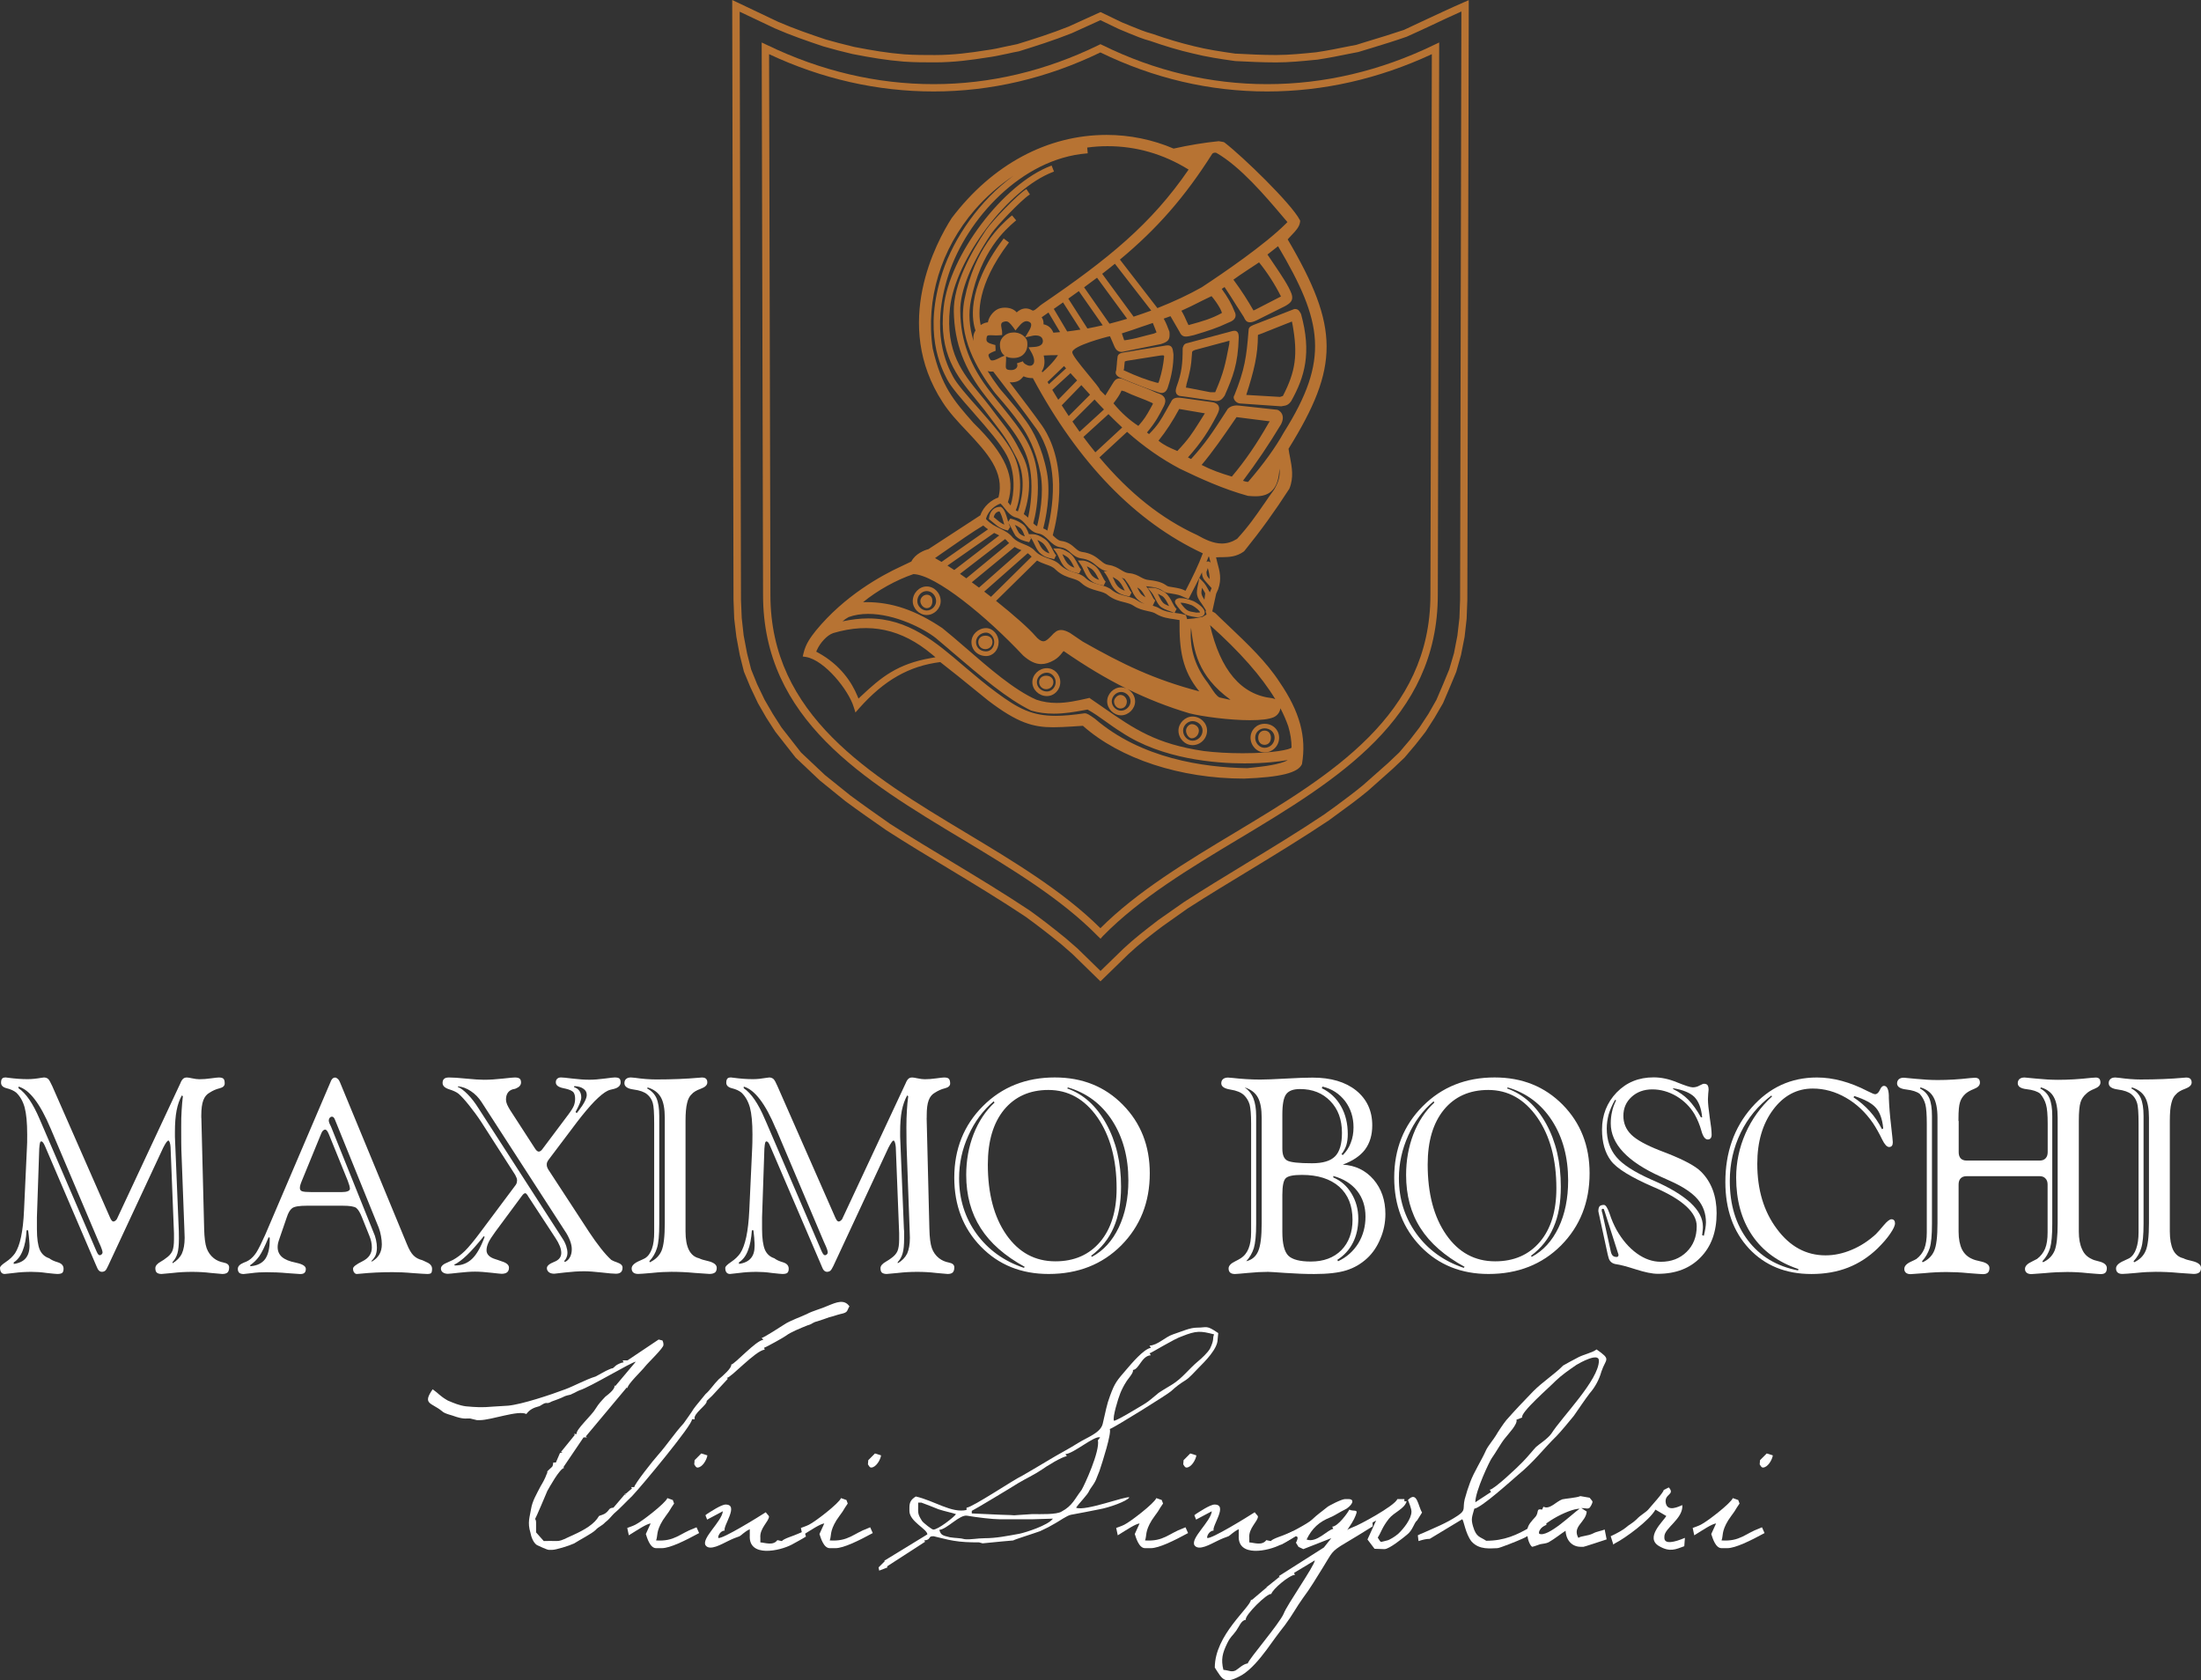 <?xml version="1.0" encoding="UTF-8" standalone="no"?>
<svg
   xmlns:dc="http://purl.org/dc/elements/1.1/"
   xmlns:cc="http://creativecommons.org/ns#"
   xmlns:rdf="http://www.w3.org/1999/02/22-rdf-syntax-ns#"
   xmlns:svg="http://www.w3.org/2000/svg"
   xmlns="http://www.w3.org/2000/svg"
   xmlns:sodipodi="http://sodipodi.sourceforge.net/DTD/sodipodi-0.dtd"
   xmlns:inkscape="http://www.inkscape.org/namespaces/inkscape"
   version="1.1"
   id="Camada_1"
   x="0px"
   y="0px"
   viewBox="0 0 529.47 404.161"
   xml:space="preserve"
   sodipodi:docname="boschi-logo.svg"
   width="529.47"
   height="404.161"
   inkscape:version="1.0.1 (3bc2e813f5, 2020-09-07)"><rect x="0" y="0" width="529.47" height="404.161" fill="#333333" stroke="none"/><defs
   id="defs103" /><sodipodi:namedview
   pagecolor="#ffffff"
   bordercolor="#666666"
   borderopacity="1"
   objecttolerance="10"
   gridtolerance="10"
   guidetolerance="10"
   inkscape:pageopacity="0"
   inkscape:pageshadow="2"
   inkscape:window-width="1366"
   inkscape:window-height="705"
   id="namedview101"
   showgrid="false"
   inkscape:zoom="0.90377633"
   inkscape:cx="274.25889"
   inkscape:cy="200.66612"
   inkscape:window-x="-8"
   inkscape:window-y="-8"
   inkscape:window-maximized="1"
   inkscape:current-layer="Camada_1" />
<style
   type="text/css"
   id="style2">
	.st0{fill:#B77333;}
	.st1{fill:#ffffff;}
</style>
<g
   id="g98"
   transform="translate(-156.79,-95.44)">
	<path
   class="st0"
   d="m 453.75,175 c -0.28,0 -0.6,0.08 -1.03,0.21 l -0.13,0.04 -9.92,2.65 c -0.88,0.17 -1.09,0.41 -1.33,1.08 l -0.05,0.27 c 0,3.62 -0.21,5.8 -1.47,9.23 -0.19,0.61 -0.25,1.04 -0.14,1.36 0.09,0.41 0.36,0.66 0.82,0.83 1.75,0.21 3.41,0.47 4.99,0.7 1.12,0.17 2.19,0.32 3.2,0.46 0.28,0.04 0.5,0.07 0.74,0.07 0.91,0 1.38,-0.45 1.96,-1.29 1.98,-4.57 3.21,-7.51 3.39,-14 -0.01,-0.5 -0.01,-1.61 -1.03,-1.61 m -1.2,2.47 c -0.02,0.18 -0.04,0.39 -0.04,0.62 l -0.03,0.19 c -0.95,4.86 -1.3,6.68 -3.22,11.17 -0.08,0.26 -0.14,0.32 -0.18,0.33 0,0 -0.05,0 -0.25,0 h -0.9 l -5.16,-1.01 c -0.56,-0.07 -0.7,-0.1 -0.73,-0.13 0.07,-0.01 0.07,-0.22 0.12,-0.41 l 0.05,-0.33 c 0.78,-2.82 1.14,-4.24 1.33,-7.47 0,-0.42 0,-0.56 0.77,-0.83 l 8.24,-2.21 z"
   id="path4" />
	<path
   class="st0"
   d="m 437.29,178.54 -10.07,1.66 c -0.9,0.14 -1.62,0.35 -1.62,1.36 -0.08,0.5 -0.13,1.02 -0.15,1.52 -0.07,0.51 -0.08,0.98 -0.15,1.46 -0.12,0.27 -0.16,0.55 -0.08,0.81 0.13,0.33 0.4,0.6 0.82,0.83 3.16,1.38 6.98,2.86 9.51,3.66 0.23,0.08 0.45,0.12 0.67,0.12 0.75,0 1.27,-0.5 1.55,-1.51 0.89,-2.66 1.31,-5.23 1.31,-7.71 l -0.04,-0.35 c -0.13,-0.98 -0.22,-2.1 -1.75,-1.85 m -1.59,8.3 c -0.18,0.62 -0.22,0.69 -0.33,0.69 -0.06,0 -0.15,0 -0.31,-0.04 -2.25,-0.59 -4.82,-1.54 -7.86,-2.95 -0.06,-0.03 -0.09,-0.05 -0.13,-0.07 0.04,-0.08 0.07,-0.19 0.11,-0.29 l 0.17,-1.73 c 0.03,-0.06 0.08,-0.18 1.17,-0.33 l 7.44,-1.17 c 0.17,-0.01 0.31,-0.04 0.44,-0.04 0.43,0 0.43,0.08 0.43,0.33 -0.18,1.86 -0.53,3.65 -1.13,5.6"
   id="path6" />
	<path
   class="st0"
   d="m 440.53,239.3 c -0.29,0.04 -0.85,0.16 -1.04,0.61 -0.18,0.46 0.14,0.86 0.39,1.17 0.06,0.06 0.12,0.16 0.16,0.25 1.54,2 2.14,2.18 4.1,2.5 l 0.24,0.04 c 0.19,0.03 0.3,0.03 0.44,0.03 1.01,0 1.61,-0.31 1.75,-0.91 0.27,-1.13 -1.62,-2.43 -2.67,-2.95 -1.37,-0.52 -2.13,-0.74 -3.37,-0.74 m 4.95,3.44 c -0.08,0 -0.38,0.07 -0.97,0.05 l -0.21,-0.05 c -1.7,-0.26 -2.05,-0.33 -3.36,-2.04 -0.04,-0.11 -0.13,-0.2 -0.19,-0.29 0.92,0.02 1.5,0.18 2.74,0.61 1.19,0.63 1.94,1.45 1.99,1.72"
   id="path8" />
	<path
   class="st0"
   d="m 467.39,191.93 c 3.29,-5.87 4.94,-11.64 2.39,-20.92 l -0.08,-0.17 c -0.06,-0.1 -0.11,-0.2 -0.17,-0.28 -0.19,-0.34 -0.45,-0.8 -1.29,-0.8 l -0.2,0.05 -9.74,3.8 c -0.98,0.4 -1.17,0.74 -1.17,1.5 -0.48,6.12 -0.92,9.27 -3.4,15.4 -0.19,0.26 -0.23,0.59 -0.08,0.92 0.22,0.54 0.86,1.06 1.54,1.06 l 9.79,0.68 0.08,-0.01 c 0.13,-0.04 0.28,-0.06 0.38,-0.07 0.6,-0.08 1.28,-0.18 1.95,-1.16 m -1.99,-1.25 -0.69,0.23 -8.12,-0.48 c 1.86,-5.79 2.8,-9.59 2.8,-14.33 0,-0.1 0,-0.15 0.55,-0.3 l 7.54,-2.99 c -0.03,0.02 0.07,0 0.11,0 0,0 0.06,0.3 0.1,0.56 l 0.04,0.18 c 1.29,7.17 0.74,11.22 -2.33,17.13"
   id="path10" />
	<path
   class="st0"
   d="m 379.72,236.5 c -1.82,0 -3.36,1.61 -3.36,3.53 0,1.78 1.57,3.34 3.36,3.34 1.8,0 3.36,-1.56 3.36,-3.34 0,-1.92 -1.53,-3.53 -3.36,-3.53 m 0,5.79 c -1.19,0 -2.26,-1.07 -2.26,-2.25 0,-1.33 1.03,-2.43 2.26,-2.43 1.23,0 2.26,1.1 2.26,2.43 0.01,1.18 -1.08,2.25 -2.26,2.25"
   id="path12" />
	<path
   class="st0"
   d="m 426.31,265.85 c 0.91,0 1.55,-0.68 1.55,-1.71 0,-0.65 -0.59,-1.55 -1.55,-1.55 -0.81,0 -1.53,0.96 -1.53,1.55 0,0.92 0.72,1.71 1.53,1.71"
   id="path14" />
	<path
   class="st0"
   d="m 443.48,273.02 c 1.01,0 1.71,-0.96 1.71,-1.85 0,-0.84 -0.79,-1.55 -1.71,-1.55 -0.66,0 -1.38,0.79 -1.38,1.55 0,0.82 0.64,1.85 1.38,1.85"
   id="path16" />
	<path
   class="st0"
   d="m 408.63,262.87 c 1.77,0 3.22,-1.51 3.22,-3.36 0,-1.86 -1.44,-3.35 -3.22,-3.35 -1.9,0 -3.5,1.56 -3.5,3.35 0,1.82 1.6,3.36 3.5,3.36 m 0,-5.63 c 1.13,0 2.11,1.06 2.11,2.27 0,1.23 -0.98,2.26 -2.11,2.26 -1.31,0 -2.41,-1.03 -2.41,-2.26 0,-1.21 1.1,-2.27 2.41,-2.27"
   id="path18" />
	<path
   class="st0"
   d="m 408.46,261.21 c 0.97,0 1.73,-0.75 1.73,-1.7 0,-0.9 -0.72,-1.54 -1.73,-1.54 -1.02,0 -1.7,0.63 -1.7,1.54 0,0.96 0.77,1.7 1.7,1.7"
   id="path20" />
	<path
   class="st0"
   d="m 394,246.52 c -1.9,0 -3.52,1.55 -3.52,3.36 0,1.91 1.54,3.36 3.52,3.36 1.71,0 3.02,-1.48 3.02,-3.36 0,-1.8 -1.4,-3.36 -3.02,-3.36 m 0,5.6 c -1.4,0 -2.42,-0.94 -2.42,-2.25 0,-1.23 1.11,-2.27 2.42,-2.27 1.02,0 1.96,1.09 1.96,2.27 0,1.26 -0.86,2.25 -1.96,2.25"
   id="path22" />
	<path
   class="st0"
   d="m 379.72,238.49 c -0.79,0 -1.53,0.75 -1.53,1.54 0,0.77 0.7,1.69 1.53,1.69 0.85,0 1.36,-0.66 1.36,-1.69 0.01,-1.14 -0.68,-1.54 -1.36,-1.54"
   id="path24" />
	<path
   class="st0"
   d="m 393.83,248.34 c -1.01,0 -1.7,0.61 -1.7,1.54 0,0.98 0.74,1.7 1.7,1.7 0.97,0 1.71,-0.75 1.71,-1.7 0.01,-0.93 -0.68,-1.54 -1.71,-1.54"
   id="path26" />
	<path
   class="st0"
   d="m 460.99,276.42 c 1.94,0 3.5,-1.58 3.5,-3.53 0,-1.9 -1.5,-3.36 -3.5,-3.36 -1.88,0 -3.37,1.48 -3.37,3.36 0,1.9 1.54,3.53 3.37,3.53 m 0,-5.79 c 1.41,0 2.42,0.97 2.42,2.26 0,1.33 -1.08,2.42 -2.42,2.42 -1.22,0 -2.25,-1.11 -2.25,-2.42 0,-1.42 1.14,-2.26 2.25,-2.26"
   id="path28" />
	<path
   class="st0"
   d="m 394.72,219.95 -0.06,0.32 1.01,0.83 c 1.22,1.04 1.78,1.51 3.58,1.95 l 0.56,-0.88 c -0.14,-0.15 -0.26,-0.52 -0.42,-0.95 0.35,0.55 0.63,1.08 0.88,1.6 0.26,0.52 0.49,1.02 0.81,1.49 0.94,0.97 1.85,1.19 3.08,1.5 l 0.22,0.05 0.46,-0.96 c -0.14,-0.11 -0.24,-0.31 -0.35,-0.53 l 0.29,0.4 c 0.34,0.48 0.56,0.96 0.8,1.46 0.31,0.65 0.61,1.36 1.22,2.06 1.11,1.09 1.97,1.29 2.96,1.5 0.22,0.05 0.4,0.1 0.62,0.16 l 0.48,-0.96 c -0.26,-0.19 -0.52,-0.73 -0.81,-1.27 -0.48,-0.92 -1.05,-2.07 -2.05,-2.7 -1.09,-0.74 -1.99,-1.09 -2.76,-1.09 h -0.94 c -0.04,-0.08 -0.05,-0.13 -0.07,-0.18 -0.29,-0.8 -0.69,-1.79 -1.59,-2.35 -0.96,-0.64 -1.87,-1.03 -2.81,-1.23 l -0.52,0.77 c -0.05,-0.15 -0.08,-0.32 -0.13,-0.47 -0.35,-1.25 -0.75,-2.52 -1.48,-3.02 l -0.13,-0.1 h -0.18 c -1.42,-0.01 -2.45,1 -2.67,2.6 m 12.67,5.95 c 0.75,0.5 1.26,1.46 1.69,2.3 0.04,0.12 0.1,0.23 0.18,0.35 -0.57,-0.16 -1.07,-0.42 -1.67,-1.01 -0.47,-0.57 -0.75,-1.15 -1.02,-1.77 -0.1,-0.15 -0.16,-0.31 -0.22,-0.46 0.31,0.14 0.65,0.33 1.04,0.59 m -5.36,-3.59 c 0.63,0.38 0.89,1.12 1.17,1.82 0.05,0.1 0.08,0.21 0.12,0.33 -0.56,-0.18 -0.99,-0.4 -1.41,-0.84 -0.22,-0.34 -0.44,-0.79 -0.68,-1.28 -0.1,-0.22 -0.19,-0.44 -0.32,-0.65 0.37,0.15 0.76,0.36 1.12,0.62 m -3.91,-1.56 c 0.08,0.31 0.17,0.61 0.27,0.88 -0.74,-0.3 -1.21,-0.68 -2.03,-1.38 l -0.52,-0.43 c 0.14,-0.57 0.49,-1.28 1.36,-1.37 0.36,0.4 0.69,1.49 0.92,2.3"
   id="path30" />
	<path
   class="st0"
   d="m 411.57,229.67 c 0.32,0.67 0.62,1.34 1.22,2.05 1.11,1.1 1.98,1.3 2.99,1.53 0.18,0.02 0.4,0.07 0.61,0.12 l 0.47,-0.96 c -0.25,-0.2 -0.52,-0.71 -0.81,-1.28 -0.47,-0.91 -1.05,-2.04 -2.03,-2.71 -1.09,-0.72 -2,-1.07 -2.78,-1.07 h -1.09 l 0.64,0.86 c 0.34,0.47 0.57,0.95 0.78,1.46 m 1.85,-0.33 c 0.76,0.5 1.22,1.46 1.66,2.31 0.06,0.11 0.12,0.24 0.2,0.33 -0.59,-0.16 -1.09,-0.4 -1.68,-1.01 -0.47,-0.55 -0.75,-1.13 -1.03,-1.75 -0.08,-0.18 -0.15,-0.32 -0.22,-0.5 0.31,0.17 0.67,0.36 1.07,0.62"
   id="path32" />
	<path
   class="st0"
   d="m 443.67,274.67 c 1.91,0 3.49,-1.58 3.49,-3.5 0,-1.85 -1.61,-3.38 -3.49,-3.38 -1.8,0 -3.39,1.58 -3.39,3.38 0,1.89 1.53,3.5 3.39,3.5 m 0,-5.78 c 1.28,0 2.41,1.03 2.41,2.28 0,1.32 -1.11,2.43 -2.41,2.43 -1.23,0 -2.28,-1.13 -2.28,-2.43 -0.01,-1.19 1.07,-2.28 2.28,-2.28"
   id="path34" />
	<path
   class="st0"
   d="m 460.99,274.59 c 0.92,0 1.53,-0.69 1.53,-1.71 0,-1 -0.6,-1.71 -1.53,-1.71 -0.92,0 -1.53,0.71 -1.53,1.71 0,1.03 0.62,1.71 1.53,1.71"
   id="path36" />
	<path
   class="st0"
   d="m 417.48,232.59 c 0.31,0.66 0.61,1.36 1.21,2.04 1.11,1.12 1.99,1.3 2.99,1.53 0.18,0.04 0.38,0.09 0.61,0.13 l 0.48,-0.96 c -0.26,-0.19 -0.52,-0.72 -0.81,-1.27 -0.47,-0.93 -1.04,-2.06 -2.04,-2.7 -1.1,-0.73 -2,-1.1 -2.78,-1.1 h -1.06 l 0.6,0.86 c 0.36,0.49 0.58,0.96 0.8,1.47 m 1.84,-0.34 c 0.75,0.51 1.25,1.46 1.67,2.3 0.07,0.12 0.11,0.26 0.19,0.35 -0.59,-0.16 -1.07,-0.4 -1.68,-0.99 -0.47,-0.59 -0.75,-1.17 -1.02,-1.77 -0.09,-0.16 -0.18,-0.33 -0.23,-0.49 0.32,0.16 0.67,0.35 1.07,0.6"
   id="path38" />
	<path
   class="st0"
   d="m 388.25,297.27 0.14,0.08 c 11.62,7 23.64,14.22 32.49,23.25 l 0.65,0.63 0.61,-0.68 c 8.82,-9.01 20.89,-16.27 32.57,-23.29 l 0.15,-0.08 c 23.51,-14.14 47.81,-28.74 47.81,-58.67 L 503,106.2 v -0.54 l -1.27,0.6 c -12.91,6.25 -26.41,9.42 -40.12,9.42 -13.67,0 -27.01,-3.17 -39.69,-9.42 l -0.41,-0.19 -0.38,0.19 c -12.8,6.25 -26.17,9.42 -39.76,9.42 -13.65,0 -27.14,-3.17 -40.07,-9.42 l -1.28,-0.6 0.33,132.89 c 0,29.93 24.32,44.55 47.9,58.72 M 341.8,108.47 c 12.73,5.96 26.05,8.97 39.56,8.97 13.76,0 27.26,-3.16 40.14,-9.39 12.82,6.24 26.31,9.39 40.1,9.39 13.51,0 26.83,-3.02 39.63,-8.97 l -0.34,130.05 c 0,28.93 -23.88,43.28 -46.98,57.16 -11.53,6.92 -23.46,14.09 -32.41,23.02 -8.94,-8.89 -20.8,-16.01 -32.35,-22.95 -23.12,-13.9 -47.03,-28.26 -47.03,-57.23 z"
   id="path40" />
	<path
   class="st0"
   d="m 508.87,96.02 c -2.96,1.28 -5.93,2.68 -8.31,3.79 l -0.37,0.17 c -1.86,0.88 -3.79,1.79 -5.66,2.65 -2.73,0.91 -5.85,1.9 -9.29,2.92 l -2.18,0.68 -1.58,0.3 c -2.74,0.56 -5.32,1.08 -8.05,1.48 -3.04,0.31 -6.48,0.66 -9.64,0.66 -3.4,0 -6.5,-0.16 -9.5,-0.32 l -0.33,-0.01 c -3.7,-0.53 -6.8,-1 -9.93,-1.78 -3.25,-0.78 -6.51,-1.75 -10.02,-2.98 -1.76,-0.46 -3.55,-1.21 -5.29,-1.92 l -0.54,-0.23 c -0.51,-0.2 -1.02,-0.41 -1.5,-0.61 l -5.15,-2.48 -7.62,3.47 c -4.15,1.66 -8.45,3.03 -12.43,4.25 -0.93,0.18 -1.89,0.39 -2.83,0.59 -1.43,0.33 -2.99,0.67 -4.66,0.88 -3.75,0.6 -7.84,1.15 -12.27,1.15 -2.43,0 -4.93,0 -7.38,-0.17 -4,-0.32 -7.6,-0.92 -12.09,-1.79 -2.47,-0.58 -5.12,-1.3 -6.87,-1.8 -3.49,-1.17 -7.55,-2.56 -11.44,-4.25 l -11.01,-5.23 0.31,144.29 0.17,4.5 0.52,4.37 0.81,4.36 1.01,4.04 1.54,3.71 1.83,3.87 2.02,3.51 2.16,3.35 4.87,6.21 5.84,5.52 6.16,4.99 c 3.26,2.4 6.78,4.86 9.8,6.96 4.96,3.19 10.05,6.28 14.82,9.13 l 0.19,0.12 c 6.14,3.71 12.5,7.56 18.52,11.57 2.67,1.93 5.61,4.2 8.52,6.57 l 2.79,2.44 6.7,6.54 6.73,-6.55 c 2.66,-2.49 5.59,-4.74 8.18,-6.69 l 6.06,-4.29 c 4.91,-3.15 9.99,-6.23 14.89,-9.2 l 0.65,-0.39 c 6.05,-3.69 12.29,-7.5 18.34,-11.54 l 2.12,-1.55 c 2.34,-1.69 4.97,-3.62 7.37,-5.61 l 5.97,-5.31 2.84,-2.69 2.69,-3.18 2.36,-3.02 2.16,-3.37 2.05,-3.52 1.65,-3.86 1.53,-3.67 1.15,-4.06 0.86,-4.36 0.49,-4.37 0.17,-4.52 0.34,-143.72 v -0.54 z m -165.68,6.24 c 3.88,1.7 7.72,3.02 11.66,4.34 2.18,0.64 4.81,1.32 7.01,1.83 4.4,0.86 8.19,1.5 12.35,1.83 2.51,0.18 5.05,0.18 7.5,0.18 4.57,0 8.72,-0.57 12.52,-1.17 1.6,-0.21 3.05,-0.52 4.59,-0.85 l 0.2,-0.04 c 1,-0.23 1.89,-0.42 2.88,-0.6 3.86,-1.2 8.37,-2.62 12.7,-4.35 l 6.91,-3.14 4.45,2.14 c 0.37,0.16 0.73,0.3 1.08,0.45 0.28,0.12 0.54,0.23 0.83,0.34 l 0.22,0.1 c 1.78,0.73 3.61,1.5 5.42,1.97 3.62,1.27 6.93,2.25 10.12,2.98 3.42,0.86 6.76,1.36 10.19,1.84 l 0.39,0.03 c 2.86,0.14 6.12,0.31 9.61,0.31 3.06,0 6.26,-0.31 9.37,-0.62 l 0.48,-0.04 c 2.73,-0.42 5.21,-0.9 8.32,-1.54 l 1.55,-0.3 3.2,-0.97 c 2.78,-0.85 5.66,-1.73 8.44,-2.71 2.17,-0.96 4.23,-1.93 6.18,-2.84 2.21,-1.05 4.58,-2.16 6.98,-3.23 l -0.31,141.48 -0.16,4.41 -0.49,4.23 -0.82,4.23 -1.14,3.89 -1.47,3.56 -1.61,3.76 -1.94,3.4 -2.14,3.25 -2.25,2.92 -2.62,3.09 -2.73,2.59 -5.96,5.27 c -2.09,1.74 -4.42,3.45 -6.64,5.1 l -0.59,0.43 c -0.46,0.32 -0.91,0.65 -1.38,0.98 l -0.74,0.54 c -6.09,4.07 -12.34,7.89 -18.74,11.76 l -0.27,0.17 c -4.87,2.96 -9.91,6.02 -14.81,9.2 l -6.14,4.3 -0.24,0.19 c -2.71,2.08 -5.52,4.24 -8.11,6.67 l -5.51,5.36 -5.5,-5.37 -2.84,-2.47 c -3.1,-2.54 -6.11,-4.85 -8.66,-6.68 -6.22,-4.14 -12.91,-8.18 -18.8,-11.74 -4.33,-2.61 -9.72,-5.85 -14.75,-9.07 -2.87,-2.02 -6.47,-4.53 -9.68,-6.92 l -6.09,-4.9 -5.72,-5.39 -4.71,-6.03 -2.08,-3.25 -1.98,-3.41 -1.8,-3.75 -1.44,-3.56 -0.98,-3.88 -0.81,-4.25 -0.47,-4.23 -0.18,-4.39 -0.31,-141.44 z"
   id="path42" />
	<path
   class="st0"
   d="m 452.25,245.9 c -1.11,-1.05 -2.14,-2.02 -3.13,-3 l -0.7,-0.4 v -0.03 l 0.93,-4.22 0.48,-1.07 c 0.89,-2.51 0.37,-4.36 -0.22,-6.49 -0.11,-0.39 -0.19,-0.77 -0.29,-1.19 h -0.01 c 0.49,-0.04 0.97,-0.04 1.48,-0.04 1.68,-0.04 3.4,-0.06 5.23,-1.38 l 0.12,-0.12 c 4,-4.95 7.32,-9.55 10.81,-14.96 1.11,-2.65 0.61,-5.25 0.17,-7.55 -0.17,-0.81 -0.28,-1.44 -0.36,-2.07 12.26,-19.75 12.23,-29.2 -0.2,-50.35 0.19,-0.25 0.44,-0.51 0.7,-0.78 l 0.23,-0.25 c 0.91,-0.94 1.94,-2 2.05,-3.24 l 0.02,-0.21 -0.1,-0.22 c -2.03,-3.91 -13.67,-15.2 -18.1,-18.61 l -0.24,-0.12 -1.13,-0.2 -0.13,0.01 c -3.29,0.33 -7,0.93 -10.75,1.77 -5,-2.15 -10.57,-3.29 -16.09,-3.29 -14.26,0 -27.5,7.09 -37.29,20 -3.61,5.63 -14.46,25.48 -2.16,44.32 1.52,2.38 3.63,4.65 5.84,6.97 l 0.04,0.04 c 4.69,5.01 9.12,9.76 7.52,15.88 -1.59,0.53 -3.58,2.05 -4.34,4.28 l -12.51,8.16 c -0.88,0.2 -3.18,1.1 -4.09,2.96 l -2.54,1.21 c -4.69,2.16 -13.56,7.03 -20.43,15.41 -1.2,1.53 -2.43,3.11 -2.97,5.42 l -0.19,0.81 0.81,0.12 c 4.46,0.78 10.21,7.95 11.45,12.03 l 0.42,1.32 0.91,-1.04 c 5.99,-6.74 12,-10.15 19.49,-11.09 2.94,2.28 5.44,4.31 8.88,7.11 l 2.59,2.1 c 7.16,5.47 10.91,6.47 15.69,6.47 1.39,0 2.87,-0.08 4.56,-0.18 l 1.04,-0.07 c 0.49,-0.04 1.01,-0.07 1.55,-0.1 8.99,7.97 23.48,12.7 38.77,12.7 h 0.01 c 8.75,-0.33 13.02,-1.39 13.92,-3.49 1.13,-6.54 -0.53,-12.62 -5.36,-19.68 -3.18,-4.91 -7.65,-9.15 -12.38,-13.65 m 11.33,17.73 c -0.25,-0.12 -0.53,-0.21 -0.81,-0.26 -7.4,-0.81 -12.4,-6.71 -14.9,-17.57 7.19,6.44 12.39,12.33 15.71,17.83 m -65,-38.53 c 0.21,0.17 0.46,0.41 0.7,0.72 0.09,0.09 0.18,0.17 0.27,0.24 l -10.3,8.49 c -0.52,-0.37 -1.03,-0.73 -1.53,-1.08 z m -12.23,7.45 c -0.56,-0.37 -1.11,-0.73 -1.64,-1.06 l 11.24,-7.86 c 0.21,0.1 0.41,0.21 0.61,0.3 0.22,0.1 0.42,0.2 0.61,0.3 z m 14.51,-5.54 c 0.56,0.33 1.12,0.56 1.64,0.77 l -10.2,9 c -0.59,-0.44 -1.16,-0.86 -1.74,-1.28 z m 3.15,1.5 c 0.24,0.15 0.42,0.3 0.57,0.47 0.13,0.14 0.26,0.25 0.38,0.36 l -9.78,9.66 c -0.54,-0.42 -1.09,-0.84 -1.63,-1.26 z m 2.25,1.76 c 0.71,0.4 1.43,0.68 2.1,0.92 0.98,0.33 1.78,0.64 2.36,1.26 1.41,1.34 2.83,1.77 3.98,2.12 0.86,0.27 1.59,0.5 2.14,1.05 1.3,1.2 2.72,1.58 3.97,1.93 l 0.07,0.02 c 0.98,0.26 1.82,0.49 2.43,1.04 1.37,1.06 2.77,1.41 3.89,1.68 0.89,0.23 1.66,0.42 2.29,0.86 1.13,0.77 2.26,1.02 3.25,1.24 l 0.15,0.04 c 0.86,0.18 1.52,0.33 2.07,0.71 1.48,0.86 2.97,1.06 4.29,1.24 l 0.35,0.06 c 0.33,0.05 0.63,0.1 0.94,0.15 -0.1,7.21 0.67,12.18 4.75,17.15 -10.86,-2.86 -18.29,-6.45 -28.05,-11.98 l -3.08,-2.09 c -0.59,-0.31 -1.32,-0.69 -2.12,-0.69 -0.47,0 -0.9,0.13 -1.26,0.4 -0.37,0.25 -0.73,0.6 -1.13,1.06 l -0.11,0.11 c -0.52,0.51 -1.04,1.03 -1.53,1.11 -0.05,0.02 -0.13,0.03 -0.21,0.03 -0.58,0 -1.25,-0.45 -1.99,-1.33 -1.48,-1.73 -5.08,-4.93 -9.41,-8.39 z m 17.19,1.06 c -0.78,-0.11 -1.27,-0.5 -1.92,-1.05 l -0.08,-0.06 c -0.95,-0.76 -2.12,-1.74 -4.44,-2.03 -0.66,-0.11 -1.12,-0.5 -1.66,-0.98 -0.72,-0.64 -1.62,-1.45 -3.33,-1.66 -0.68,-0.11 -1.23,-0.64 -1.94,-1.32 -0.01,-0.01 -0.03,-0.02 -0.04,-0.03 0.45,-1.64 1.7,-6.74 1.57,-12.27 -0.18,-7.74 -2.97,-12.43 -4.14,-14.1 -1.64,-2.34 -5.08,-6.88 -7.79,-10.43 2,0.13 2.73,-0.74 3.22,-1.32 0.03,-0.05 0.06,-0.08 0.1,-0.12 0.83,0.37 1.62,0.43 2.03,0.43 h 0.22 c 10.94,20.41 24.69,34.58 40.89,42.15 -1.09,2.92 -2.42,5.63 -4.16,9 -0.04,-0.01 -0.06,-0.02 -0.08,-0.03 -0.06,-0.04 -0.12,-0.05 -0.17,-0.08 -0.73,-0.34 -1.04,-0.46 -3.28,-0.82 -0.65,-0.07 -0.85,-0.18 -1.16,-0.41 -0.64,-0.41 -1.41,-0.94 -4.11,-1.24 -0.84,-0.07 -1.37,-0.37 -2.01,-0.7 -0.64,-0.36 -1.51,-0.86 -2.83,-0.95 -0.69,-0.06 -1.24,-0.39 -1.88,-0.77 -0.8,-0.49 -1.67,-1.03 -3.01,-1.21 m 3.73,5.83 c 0.04,0.11 0.13,0.23 0.18,0.35 -0.59,-0.18 -1.06,-0.41 -1.67,-1.02 -0.48,-0.55 -0.75,-1.15 -1.01,-1.77 -0.08,-0.15 -0.18,-0.33 -0.22,-0.48 0.3,0.15 0.65,0.36 1.04,0.62 0.76,0.5 1.27,1.45 1.68,2.3 M 408.63,209 c -1.16,-5.99 -3.35,-9.97 -5,-12.26 -1.71,-2.39 -3.48,-4.48 -4.77,-5.99 l -0.59,-0.68 c -0.56,-0.65 -0.97,-1.12 -1.2,-1.45 -1.03,-1.37 -1.91,-2.66 -2.69,-3.92 0.42,0.12 0.88,0.16 1.35,0.12 1.13,1.46 7.9,10.23 10.47,13.9 0.86,1.21 3.68,5.75 3.87,13.26 0.1,4.63 -0.84,9.08 -1.33,11.08 -0.32,-0.22 -0.64,-0.4 -0.99,-0.53 0.54,-2.06 1.91,-8.14 0.88,-13.53 m -10.88,-34.42 c -0.24,-1.18 -0.15,-1.5 0.42,-1.72 0.25,-0.09 0.47,-0.12 0.64,-0.12 0.53,0 0.94,0.4 1.69,1.38 l 0.57,0.8 0.63,-0.76 c 0.8,-0.97 1.65,-1.84 2.65,-1.31 0.25,0.11 0.41,0.27 0.48,0.5 0.1,0.36 -0.07,0.96 -0.52,1.69 l -0.92,1.56 1.75,-0.39 c 0.25,-0.06 0.49,-0.09 0.77,-0.09 0.61,0 1.65,0.16 1.75,1.23 0.01,0.12 0.04,0.53 -0.27,0.9 -0.31,0.37 -1,0.61 -1.91,0.65 l -1.28,0.08 0.65,1.13 c 0.25,0.38 0.9,1.67 0.67,2.55 -0.07,0.28 -0.24,0.5 -0.52,0.66 -0.11,0.06 -0.25,0.1 -0.42,0.1 -0.73,0 -1.55,-0.63 -1.63,-0.86 l -0.08,-0.22 -1.46,0.5 0.08,0.22 c 0.1,0.29 0.04,0.6 -0.17,0.87 -0.1,0.14 -0.57,0.64 -1.71,0.5 -0.88,-0.11 -0.93,-0.35 -0.84,-1.65 0,-0.12 0.01,-0.24 0.02,-0.36 0.01,-0.14 0.02,-0.27 0.02,-0.41 v -0.82 c 0.54,0.27 1.16,0.36 1.74,0.36 1.08,0 1.97,-0.33 2.56,-1 0.63,-0.68 0.9,-1.57 0.81,-2.65 0,-1.38 -1.76,-2.69 -3.59,-2.47 -1.23,0 -3,1.1 -3,2.89 0,1.39 0.48,2.2 1.13,2.67 l -0.74,0.29 c -0.11,0.05 -0.23,0.11 -0.36,0.18 l -0.2,0.1 c -0.47,0.23 -1.15,0.58 -1.66,0.58 -0.25,0 -0.42,-0.08 -0.52,-0.26 -0.42,-0.68 -0.42,-0.99 -0.38,-1.12 0.1,-0.33 1.07,-0.71 1.55,-0.89 l 0.15,-0.06 -0.06,-1.38 -0.43,-0.11 c -1.34,-0.37 -1.76,-0.61 -1.72,-1.35 0.05,-0.86 0.27,-0.9 0.97,-0.9 0.09,0 0.18,0 0.29,0.01 0.12,0.01 0.25,0.01 0.36,0.01 0.45,0.03 0.95,0.06 1.45,0 l 0.7,-0.06 v -0.7 c 0.01,-0.23 -0.04,-0.46 -0.11,-0.75 m 31.74,-2.97 -7.56,-10.31 c 1.05,-0.8 2.07,-1.62 3.06,-2.42 l 8.74,11.26 c -1.4,0.51 -2.83,1.01 -4.24,1.47 m 4.62,1.51 0.89,2.24 c 0,0.01 0.01,0.01 0.01,0.02 -0.15,0.09 -0.38,0.2 -0.7,0.31 -0.56,0.14 -1.13,0.28 -1.72,0.43 l -0.52,0.14 c -1.3,0.35 -2.55,0.68 -3.89,0.9 -0.44,0.07 -0.75,0.12 -0.96,0.12 -0.08,-0.24 -0.18,-0.5 -0.26,-0.76 -0.11,-0.29 -0.2,-0.59 -0.3,-0.89 1.79,-0.57 3.3,-1.07 4.83,-1.62 l 1.02,-0.34 c 0.51,-0.17 1.04,-0.36 1.6,-0.55 m -6.17,-1 c -1.42,0.42 -2.85,0.82 -4.25,1.18 l -6.11,-8.75 c 1.05,-0.76 2.07,-1.53 3.11,-2.31 z m -5.88,1.56 c -1.34,0.3 -2.54,0.56 -3.68,0.77 l -4.6,-7.18 c 0.86,-0.6 1.7,-1.2 2.53,-1.81 z m -5.36,1.04 c -1.17,0.18 -2.23,0.34 -3.19,0.45 l -3.22,-5.43 c 0.75,-0.52 1.5,-1.05 2.22,-1.56 z m 10.05,23.54 -6.46,5.98 c -1.04,-1.27 -1.98,-2.49 -2.88,-3.7 l 6.03,-5.49 c 1.23,1.24 2.28,2.26 3.31,3.21 m -2.11,-5.81 0.1,-0.13 c 0.75,-1 1.4,-1.87 1.85,-2.95 0.06,0.03 0.14,0.05 0.22,0.07 0.11,0.03 0.21,0.05 0.32,0.08 l 0.11,0.02 c 1.16,0.57 2.32,1.03 3.46,1.47 l 0.18,0.07 c 1.08,0.42 2.05,0.79 3,1.24 0.12,0.07 0.26,0.16 0.26,0.16 0,0.04 -0.06,0.17 -0.1,0.28 l -0.49,0.89 c -0.99,1.78 -1.47,2.6 -2.92,4.23 -2.17,-1.4 -4.18,-3.23 -5.99,-5.43 m -8.15,6.84 c -0.58,-0.8 -1.14,-1.62 -1.72,-2.46 l 5.32,-5.3 c 0.72,0.78 1.47,1.59 2.27,2.4 z m -2.61,-3.78 c -0.56,-0.85 -1.13,-1.72 -1.68,-2.58 l 4.72,-4.86 0.17,0.2 c 0.64,0.7 1.27,1.41 1.92,2.11 z m -2.52,-3.92 c -0.48,-0.78 -0.96,-1.57 -1.44,-2.38 l 4.39,-4.02 0.59,0.66 c 0.33,0.35 0.67,0.72 1,1.09 z m -3.5,-10.64 c 1.23,-0.07 2.27,-0.09 3.44,-0.09 -1.06,1.68 -2.83,3.33 -3.76,4.14 l -0.14,-0.25 c 0.67,-1.03 0.82,-2.27 0.46,-3.8 m 4.89,2.54 c 0.11,0.11 0.22,0.24 0.32,0.35 l 0.17,0.2 -4.13,3.81 -0.1,-0.16 c -0.07,-0.13 -0.15,-0.25 -0.23,-0.38 z m -0.95,-8.17 c -0.13,0.01 -0.25,0.03 -0.38,0.04 -0.42,0.04 -0.83,0.08 -1.24,0.1 -0.43,-1.11 -1.23,-1.79 -2.37,-2.02 0.06,-0.61 -0.08,-1.18 -0.44,-1.68 l 1.64,-1.15 z m 35.63,55.15 c -0.15,0 -0.29,0.05 -0.41,0.13 0.16,-0.42 0.34,-0.84 0.5,-1.29 l 0.15,0.09 v 0.07 c 0.12,0.48 0.24,0.93 0.36,1.38 -0.11,-0.2 -0.3,-0.38 -0.6,-0.38 m 0.34,4.26 c -0.57,-0.64 -0.75,-0.88 -0.75,-1.73 0.13,-0.41 0.23,-0.71 0.32,-0.93 0.3,1.07 0.45,1.94 0.43,2.66 m -0.67,0.88 c 0.18,0.19 0.38,0.41 0.57,0.64 l 0.58,0.65 -0.37,0.88 -0.04,0.16 v -0.01 l -0.1,-0.17 c -0.12,-0.22 -0.23,-0.4 -0.35,-0.61 -0.35,-0.65 -0.72,-1.31 -1.39,-1.98 l -0.72,-0.72 c 0.23,-0.45 0.43,-0.9 0.65,-1.35 0.03,1.24 0.46,1.75 1.17,2.51 m -8.24,4.86 c -0.43,-0.87 -0.93,-1.83 -1.83,-2.54 -1.2,-0.69 -2,-1.1 -2.95,-1.1 h -1.2 l 0.77,0.91 c 0.48,0.55 0.77,1.14 1.05,1.7 0.3,0.56 0.56,1.13 1,1.66 0.6,0.67 1.7,1.06 2.87,1.47 0.25,0.08 0.45,0.17 0.68,0.27 -1.17,-0.18 -2.36,-0.36 -3.45,-1 -0.54,-0.36 -1.11,-0.55 -1.71,-0.72 l 0.61,-1.27 -0.15,-0.12 c -0.2,-0.14 -0.47,-0.65 -0.7,-1.12 l -0.12,-0.25 c -0.33,-0.61 -0.71,-1.33 -1.24,-1.92 0.17,0.04 0.35,0.06 0.53,0.07 2.32,0.25 2.93,0.66 3.44,1.01 0.39,0.26 0.85,0.56 1.82,0.63 2.09,0.35 2.25,0.43 2.81,0.69 0.23,0.11 0.5,0.23 0.95,0.42 l 0.67,0.25 0.65,-1.27 c 0.72,-1.39 1.34,-2.59 1.9,-3.74 l -0.16,0.97 c -0.04,0.24 -0.09,0.51 -0.15,0.75 -0.19,0.86 -0.32,1.67 -0.19,2.3 0.14,0.78 0.63,1.46 1.07,2.07 0.18,0.24 0.34,0.47 0.47,0.7 l 0.58,0.94 -0.07,0.3 0.23,0.71 -0.98,0.59 -2.06,0.36 -1.64,0.16 -0.29,-0.98 -0.52,-0.13 c -0.66,-0.19 -1.36,-0.28 -2.09,-0.38 -0.04,-0.01 -0.09,-0.01 -0.11,-0.02 l 0.49,-0.96 c -0.35,-0.21 -0.65,-0.8 -0.98,-1.41 m -0.82,0.75 c -0.65,-0.25 -1.23,-0.52 -1.49,-0.84 -0.37,-0.42 -0.63,-0.9 -0.89,-1.43 -0.09,-0.22 -0.21,-0.46 -0.36,-0.7 0.33,0.14 0.67,0.34 1.14,0.6 0.64,0.49 1.06,1.34 1.46,2.12 0.03,0.08 0.09,0.17 0.14,0.25 m 7.91,-4.4 c 0.18,0.29 0.32,0.57 0.51,0.85 0.08,0.17 0.16,0.31 0.26,0.49 -0.05,0.27 -0.06,0.55 -0.11,0.82 -0.03,0.25 -0.04,0.49 -0.08,0.7 -0.3,-0.45 -0.61,-0.91 -0.7,-1.41 -0.07,-0.33 0,-0.88 0.12,-1.45 m -15.11,0.22 c 0.65,0.44 1.11,1.28 1.5,2.05 -0.31,-0.15 -0.63,-0.38 -1.04,-0.75 -0.35,-0.45 -0.59,-0.93 -0.86,-1.43 l -0.07,-0.15 c 0.16,0.07 0.31,0.18 0.47,0.28 m 12.46,9.39 c 0.69,5.39 1.47,11.47 9.5,17.32 l -0.5,-0.07 -2.16,-0.49 c -0.7,-0.33 -1.38,-1.37 -2.11,-2.47 l -0.05,-0.08 c -0.43,-0.66 -0.85,-1.26 -1.25,-1.77 -2.66,-3.74 -3.82,-7.92 -3.43,-12.44 m 20,-33.24 c -0.75,1.01 -1.51,2.1 -2.4,3.42 l -0.11,0.14 c -1.8,2.61 -3.65,5.31 -6.41,8.3 -1.2,0.75 -2.4,1.12 -3.66,1.12 -2.07,0 -4.14,-1.01 -5.89,-2.01 -8.62,-3.95 -16.32,-10.06 -23.56,-18.7 l 6.65,-6.15 c 4.12,3.63 8.28,6.54 12.73,8.88 4.78,2.31 10.45,4.9 16.35,6.52 0.72,0.07 1.29,0.1 1.82,0.1 1.82,0 3.1,-0.45 4.04,-1.43 1.04,-1.08 1.59,-2.76 1.71,-5.22 0.23,1.69 -0.19,3.19 -1.27,5.03 m -27.82,-11.75 c 1.85,-2.32 3.39,-4.68 4.98,-7.63 l 6.17,1.05 c -0.54,0.87 -1.02,1.61 -1.43,2.27 -1.64,2.59 -2.48,3.92 -5.19,6.79 l -0.08,-0.04 c -1.73,-0.73 -3.09,-1.32 -4.45,-2.44 m 10.37,5.83 c 2.69,-3.19 5.32,-7.02 7.26,-9.84 l 0.25,-0.37 c 0.31,-0.45 0.61,-0.88 0.89,-1.29 l 7.99,1.01 c -0.03,0.06 -0.07,0.11 -0.1,0.15 l -0.15,0.22 c -2.94,5.16 -5.69,9.15 -8.87,12.92 -2.79,-0.84 -4.91,-1.58 -7.27,-2.8 m 19.76,-7.79 c -2,3.61 -4.89,7.6 -8.57,11.86 -0.01,0.01 -0.03,0.01 -0.04,0.01 -0.2,0.01 -0.63,-0.06 -1.2,-0.27 3.32,-4.42 6.24,-8.74 9.17,-13.61 1.03,-2.1 -0.1,-3.04 -0.66,-3.37 l -0.28,-0.1 -9.07,-0.99 c -0.21,-0.03 -0.44,-0.05 -0.64,-0.05 -1.06,0 -1.81,0.42 -2.17,0.81 l -0.7,1.09 c -3.03,4.67 -4.73,7.27 -8.14,10.99 l -0.74,-0.39 c 3.32,-3.73 5,-6.42 6.89,-10.02 0.48,-0.94 0.78,-1.61 0.49,-2.3 -0.25,-0.58 -0.83,-0.81 -1.34,-0.94 l -7.39,-1.03 c -0.4,-0.06 -0.71,-0.08 -1,-0.08 -0.9,0 -1.44,0.33 -1.73,1.03 -0.25,0.42 -0.49,0.85 -0.72,1.25 -0.16,0.29 -0.31,0.56 -0.48,0.86 -1.18,2.11 -1.98,3.53 -4.09,5.62 l -0.49,-0.39 c 2.1,-2.49 3.05,-4.35 3.95,-6.15 l 0.1,-0.18 c 0.28,-0.6 0.5,-1.25 0.22,-1.9 -0.28,-0.61 -0.93,-1.03 -2.01,-1.33 -1.61,-0.75 -3.21,-1.37 -4.63,-1.9 -1.17,-0.45 -2.27,-0.89 -3.42,-1.39 -0.35,-0.11 -0.57,-0.15 -0.82,-0.15 -0.89,0 -1.26,0.61 -1.59,1.15 l -1.82,2.95 -1.31,-1.31 c 0.29,-0.4 -6.56,-7.74 -6.64,-9.04 -0.11,-1.61 8.54,-3.79 8.54,-3.79 l 0.53,-0.1 0.19,0.43 c 0.19,0.43 0.35,0.81 0.53,1.22 l 0.4,0.94 c 0.25,0.5 0.7,1.17 1.63,1.17 0.17,0 0.38,-0.03 0.57,-0.08 l 8.92,-1.8 c 1.93,-0.59 2.12,-1.21 2.09,-2.48 l -0.03,-0.47 -0.04,-0.12 c -0.38,-1.01 -0.77,-2.05 -1.34,-3.05 0.53,-0.17 1.05,-0.36 1.63,-0.59 l 2.15,3.71 c 0.29,0.58 0.6,1.19 1.56,1.19 0.42,0 1.01,-0.12 1.94,-0.35 3.35,-1 5.58,-1.71 8.36,-3.03 0.84,-0.3 1.34,-0.68 1.56,-1.21 0.17,-0.45 0.12,-0.93 -0.17,-1.46 -0.67,-1.75 -1.63,-3.43 -3.07,-5.41 l 0.68,-0.44 c 1.05,1.59 1.98,3.01 2.84,4.42 l 0.49,0.75 c 0.44,0.68 0.87,1.38 1.31,2.05 l 0.04,0.09 c 0.26,0.55 0.56,1.16 1.41,1.16 0.39,0 0.89,-0.13 1.53,-0.43 l 6.96,-3.47 c 1.24,-0.71 2.07,-1.34 1.54,-2.94 -0.73,-1.96 -2.49,-4.55 -4.19,-7.07 l -0.42,-0.62 c -0.41,-0.61 -0.82,-1.21 -1.19,-1.77 l 2.55,-2 c 10.76,18.2 12.43,27.28 1.37,44.82 m -24.62,-29.3 c 1.44,-0.65 3.05,-1.41 4.98,-2.41 0.34,-0.17 0.65,-0.33 0.96,-0.47 0.47,-0.23 0.91,-0.45 1.31,-0.63 1.59,1.89 2.48,3.64 2.48,4.06 -2.55,1.4 -4.84,2.03 -7.57,2.78 l -0.45,0.13 c -0.09,-0.16 -0.22,-0.42 -0.31,-0.65 l -0.15,-0.31 c -0.28,-0.65 -0.65,-1.51 -1.25,-2.5 m 12.51,-7.47 c 1,-0.74 2.05,-1.43 3.07,-2.11 l 0.6,-0.4 c 0.67,-0.42 1.32,-0.87 1.96,-1.29 l 0.49,-0.33 c 0.02,-0.02 0.04,-0.03 0.05,-0.03 1.98,2.43 3.79,5.25 5.25,8.15 l 0.02,0.05 -6.28,3.23 c -0.14,0.05 -0.24,0.1 -0.33,0.14 -1.41,-2.44 -2.78,-4.64 -4.83,-7.41 m -4.42,-30.55 c 0.13,0 0.24,0.03 0.36,0.07 5.76,3.31 11.79,10.42 15.79,15.14 l 1.26,1.48 v 0.01 c -0.04,0.05 -0.14,0.16 -0.26,0.27 l -0.17,0.17 c -5.04,5.01 -14.81,11.71 -20.18,15.24 -3.13,1.77 -6.71,3.45 -10.66,5.01 l -9.02,-11.67 c 8.99,-7.47 15.64,-15.09 22.21,-25.45 0.1,-0.12 0.34,-0.27 0.67,-0.27 m -30.75,-1.23 c 1.63,-0.22 3.26,-0.33 4.88,-0.33 6.92,0 13.48,1.89 19.51,5.63 -8.99,13.13 -19.37,21.54 -35.37,32.45 -0.21,0.15 -0.52,0.39 -0.83,0.68 l -0.15,0.12 c -0.44,0.37 -0.93,0.79 -1.23,0.63 -0.54,-0.31 -1.06,-0.48 -1.58,-0.48 -0.94,0 -1.69,0.48 -2.19,0.95 -0.62,-0.73 -1.63,-1.14 -2.83,-1.14 -0.36,0 -0.72,0.03 -1.07,0.12 -1.48,0.33 -2.75,1.95 -3,3.25 -0.01,0.05 -0.02,0.1 -0.03,0.16 -0.57,0.04 -1.18,0.27 -1.73,0.66 -0.63,-2.76 -0.95,-9.58 6.66,-19.68 l 0.13,-0.19 -1.27,-0.96 -0.13,0.19 c -9.32,12.43 -7.27,20.23 -6.64,21.94 -0.32,0.51 -0.49,1.01 -0.51,1.5 -0.01,0.37 0,0.72 0.04,1.04 -1.05,-3.38 -1.26,-6.64 -0.64,-9.74 2.38,-11.93 8.33,-17.08 10.56,-19.01 l 0.33,-0.28 -0.98,-1.18 -0.41,0.3 c -2.34,2.05 -8.54,7.49 -11.03,19.85 -1.8,9.03 3.14,16.94 7,22.12 0.2,0.28 0.52,0.66 0.95,1.15 l 0.43,0.5 c 1.2,1.39 3.2,3.7 5.14,6.47 1.55,2.15 3.63,5.91 4.74,11.63 0.96,4.93 -0.3,10.71 -0.81,12.73 -0.3,-0.14 -0.59,-0.36 -0.91,-0.69 0.44,-1.6 1.32,-5.57 1.07,-10.4 -0.39,-7.53 -3.68,-11.6 -8.66,-17.79 -0.8,-0.98 -1.71,-2.1 -2.63,-3.29 -4.97,-6.33 -7.25,-12.36 -7.35,-19.53 -0.08,-4.79 2.59,-11.45 7.54,-18.76 1.24,-1.84 7.29,-8.12 9.02,-9.21 l 0.2,-0.13 -0.85,-1.3 -0.18,0.13 c -1.91,1.18 -8.08,7.59 -9.48,9.65 -3.64,5.4 -7.93,13.2 -7.8,19.67 0.14,7.56 2.51,13.87 7.69,20.44 0.93,1.21 1.82,2.32 2.65,3.32 l 0.05,0.05 c 4.76,5.91 7.9,9.81 8.26,16.83 0.19,3.86 -0.37,7.13 -0.78,8.95 -0.35,-0.34 -0.68,-0.61 -1.04,-0.84 0.75,-2.07 2.62,-8.41 -0.28,-14.08 -2.35,-4.6 -3.02,-5.47 -6.25,-9.65 l -1.71,-2.27 c -0.81,-1.04 -1.55,-1.97 -2.31,-2.87 -4.1,-4.99 -8.35,-10.16 -7.21,-20.67 1.27,-11.84 14.04,-28.69 24.81,-32.78 l 0.22,-0.08 -0.57,-1.45 -0.21,0.08 c -11.42,4.33 -24.42,21.53 -25.77,34.07 -1.24,11.12 3.22,16.54 7.52,21.78 l 0.05,0.07 c 0.76,0.91 1.5,1.84 2.25,2.79 l 1.73,2.29 c 3.12,4.05 3.76,4.9 6.09,9.41 2.54,4.98 0.91,10.73 0.23,12.69 -0.17,-0.05 -0.33,-0.13 -0.52,-0.25 1.25,-2.92 1.82,-9.02 -0.75,-13.88 -1.56,-3.05 -4.9,-6.86 -8.13,-10.56 l -0.11,-0.12 c -2.8,-3.14 -5.21,-5.9 -6.12,-7.65 -1.39,-2.65 -5.6,-10.65 -1.01,-24.62 4.31,-13.11 17.41,-27.74 33.21,-29.02 l 0.23,-0.02 z m -27.34,66.26 c -4.82,-5.47 -7.72,-8.78 -9.83,-17.94 -1.73,-11.74 1.96,-23.91 10.13,-33.36 2.76,-3.17 5.9,-5.92 9.3,-8.17 -8.14,5.96 -14.31,14.87 -17.06,23.18 -4.76,14.47 -0.35,22.98 1.11,25.81 1.02,1.95 3.56,4.83 6.26,7.89 l 0.41,0.48 c 2.94,3.36 6.27,7.17 7.7,9.94 2.19,4.22 1.76,9.32 0.88,12 -0.07,-0.09 -0.14,-0.18 -0.21,-0.26 -0.11,-0.15 -0.23,-0.29 -0.34,-0.43 l -0.08,-0.09 c 1.9,-5.96 -0.52,-11.47 -8.27,-19.05 m 3.02,22.9 c 0.56,-1.92 2.33,-3.18 3.52,-3.54 l -0.01,0.07 0.33,0.32 c 0.19,0.22 0.41,0.48 0.65,0.8 0.69,0.86 1.53,1.94 2.87,2.23 1.06,0.33 1.68,1.04 2.35,1.83 0.73,0.83 1.54,1.79 2.99,1.99 0.93,0.19 1.62,0.85 2.33,1.54 0.85,0.85 1.64,1.56 2.8,1.75 1.25,0.16 1.89,0.73 2.5,1.3 0.62,0.54 1.32,1.15 2.47,1.36 1.92,0.24 2.82,0.99 3.7,1.71 l 0.03,0.04 c 0.74,0.59 1.5,1.2 2.67,1.37 h -0.91 l 0.62,0.88 c 0.32,0.48 0.54,0.94 0.77,1.45 0.32,0.65 0.61,1.34 1.25,2.06 1.09,1.1 1.95,1.28 2.95,1.52 0.18,0.03 0.41,0.09 0.63,0.13 l 0.48,-0.95 c -0.26,-0.18 -0.52,-0.73 -0.82,-1.27 -0.39,-0.75 -0.86,-1.62 -1.54,-2.3 0.21,0.11 0.43,0.22 0.68,0.3 l 0.86,1.19 c 0.26,0.36 0.45,0.75 0.65,1.14 l 0.12,0.26 c 0.31,0.66 0.64,1.38 1.27,2.12 0.68,0.71 1.31,1.06 1.92,1.27 -0.58,-0.15 -1.18,-0.39 -1.75,-0.79 -0.87,-0.59 -1.86,-0.84 -2.8,-1.08 -1.09,-0.26 -2.18,-0.53 -3.25,-1.36 -0.87,-0.76 -1.91,-1.05 -3.02,-1.35 l -0.06,-0.01 c -1.07,-0.29 -2.28,-0.61 -3.31,-1.56 -0.81,-0.81 -1.82,-1.11 -2.82,-1.41 -1.11,-0.37 -2.17,-0.7 -3.28,-1.73 -0.83,-0.9 -1.97,-1.3 -2.96,-1.64 l -0.15,-0.05 c -1.03,-0.39 -2.1,-0.79 -2.99,-1.74 -0.75,-0.83 -1.71,-1.23 -2.66,-1.61 -0.97,-0.39 -1.84,-0.76 -2.62,-1.53 -0.9,-1.15 -2.01,-1.69 -3.2,-2.28 -1.06,-0.51 -2.17,-1.04 -3.24,-2.17 l -0.04,-0.05 z m -10.44,8.29 c 3.89,-2.7 7.25,-5.06 9.75,-6.54 0.35,0.32 0.72,0.62 1.16,0.91 l -11.19,7.84 c -0.61,-0.37 -1.12,-0.67 -1.57,-0.91 z m -2.79,25.33 c -8.13,1.43 -11.99,4.6 -16.92,9.24 l -0.55,0.52 -0.29,-0.69 c -1.27,-3.07 -3.96,-7.37 -9.46,-10.37 l -0.42,-0.23 0.19,-0.43 c 0.7,-1.58 2.35,-3.52 3.91,-4.04 8.83,-2.6 16.42,-0.99 23.73,5.11 l 0.86,0.71 z m 77.47,26.35 -0.13,0.01 c -0.18,0.03 -0.35,0.04 -0.51,0.05 -0.33,0.03 -0.6,0.06 -0.77,0.09 -10.63,-0.17 -25.62,-2.36 -36.64,-11.88 -1.42,-1 -1.9,-1.32 -2.48,-1.32 h -0.01 -0.01 c -2.74,0.4 -5.02,0.61 -6.95,0.61 -5.7,0 -8.99,-1.73 -14.2,-5.58 -2.73,-2 -5.25,-4.14 -7.7,-6.21 l -0.07,-0.06 c -6.94,-5.95 -13.51,-11.58 -23.13,-11.58 -2,0 -4.07,0.25 -6.18,0.71 0.4,-0.37 0.89,-0.72 1.46,-1.03 1.36,-0.5 2.98,-0.77 4.69,-0.77 6.54,0 13.46,3.58 16.28,5.81 0.96,0.79 1.89,1.58 2.78,2.35 l 0.76,0.66 c 7.62,6.5 13.65,11.63 19.41,14.44 1.73,0.5 3.47,0.74 5.46,0.74 2.6,0 5,-0.43 6.93,-0.78 l 0.38,-0.07 c 0.28,-0.05 0.53,-0.1 0.79,-0.14 1.47,0.8 2.88,1.82 4.39,2.89 1.21,0.87 2.46,1.76 3.79,2.58 9.78,6.5 22.71,7.48 29.54,7.48 4.9,0 8.44,-0.45 10.44,-0.8 -1.7,1.08 -6.08,1.56 -8.32,1.8 m 8.45,-9.9 c 0.52,1.73 0.78,3.41 0.79,5.12 -0.43,0.42 -4.15,1.34 -11.76,1.34 -3.36,0 -6.6,-0.19 -9.35,-0.53 -11.51,-1.7 -16.72,-5.31 -23.94,-10.3 l -0.67,-0.47 c -0.85,-0.58 -1.71,-1.19 -2.62,-1.8 l -0.28,-0.22 -0.34,0.09 c -2.7,0.62 -5.13,1.13 -7.57,1.13 -1.72,0 -3.37,-0.27 -4.87,-0.78 -5.38,-2.37 -11.46,-7.68 -16.84,-12.35 l -0.17,-0.14 c -1.96,-1.69 -3.8,-3.29 -5.6,-4.73 -6.45,-4.32 -12.11,-6.25 -18.32,-6.25 -0.24,0 -0.49,0 -0.75,0.01 3.44,-2.82 7.92,-5.32 12.12,-6.75 5.37,0.17 17.59,10.2 26.4,19.6 1.61,1.41 2.96,2.04 4.36,2.04 0.94,0 1.93,-0.3 3.03,-0.92 0.94,-0.53 1.49,-1.19 1.89,-1.68 l 0.06,-0.08 c 0.13,-0.19 0.3,-0.37 0.37,-0.44 0.05,0.01 0.11,0.04 0.19,0.1 5.12,3.54 9.98,6.45 14.84,8.87 -0.37,-0.15 -0.78,-0.25 -1.2,-0.25 -1.78,0 -3.34,1.57 -3.34,3.37 0,1.77 1.56,3.36 3.34,3.36 1.8,0 3.38,-1.59 3.38,-3.36 0,-1.27 -0.78,-2.39 -1.86,-2.98 4.87,2.4 9.77,4.32 14.94,5.86 3.18,0.79 9.64,1.65 14.54,1.65 2.68,0 4.54,-0.23 5.67,-0.7 0.9,-0.37 1.55,-1.24 1.66,-2.17 0.78,1.48 1.4,2.93 1.9,4.36 m -37.95,-6.02 c 0,1.18 -1.09,2.24 -2.27,2.24 -1.18,0 -2.25,-1.06 -2.25,-2.24 0,-1.19 1.06,-2.26 2.25,-2.26 1.19,0 2.27,1.08 2.27,2.26"
   id="path44" />
	<path
   class="st1"
   d="m 205.23,364.32 0.67,26.69 c 0.05,2.09 0.25,3.65 0.59,4.63 0.35,0.98 0.93,1.8 1.74,2.45 0.68,0.53 1.46,0.86 2.35,1.03 0.87,0.17 1.33,0.54 1.33,1.15 0,0.58 -0.13,1 -0.39,1.24 -0.25,0.23 -0.66,0.36 -1.26,0.36 -0.17,0 -1.04,-0.09 -2.69,-0.24 -1.63,-0.2 -3.16,-0.27 -4.61,-0.27 -1.52,0 -3.08,0.08 -4.68,0.27 -1.64,0.16 -2.47,0.24 -2.64,0.24 -0.49,0 -0.88,-0.12 -1.13,-0.32 -0.24,-0.22 -0.35,-0.57 -0.35,-1.08 0,-0.56 0.43,-1.09 1.34,-1.59 0.52,-0.3 0.91,-0.56 1.16,-0.78 0.78,-0.52 1.29,-1.09 1.57,-1.72 0.28,-0.61 0.41,-1.55 0.41,-2.83 v -1.47 l -0.82,-20.71 c -0.02,-0.45 -0.1,-0.82 -0.19,-1.12 -0.11,-0.31 -0.22,-0.47 -0.31,-0.47 -0.15,0 -0.33,0.16 -0.55,0.47 -0.2,0.3 -0.46,0.72 -0.73,1.27 l -13.27,28.45 c -0.26,0.58 -0.49,0.95 -0.68,1.12 -0.21,0.16 -0.47,0.26 -0.79,0.26 -0.53,0 -0.95,-0.4 -1.24,-1.21 -0.05,-0.1 -0.09,-0.2 -0.13,-0.29 l -12.26,-28.6 c -0.22,-0.53 -0.41,-0.85 -0.53,-1 -0.12,-0.17 -0.26,-0.25 -0.4,-0.27 -0.18,0 -0.27,0.12 -0.34,0.39 -0.07,0.26 -0.12,0.72 -0.17,1.36 l -0.56,16.51 v 1.25 1.61 c 0,2.24 0.25,3.88 0.68,4.93 0.46,1.03 1.21,1.72 2.29,2.07 0.43,0.35 1.11,0.68 2.03,0.95 0.93,0.28 1.41,0.79 1.41,1.56 0,0.48 -0.11,0.8 -0.32,1 -0.23,0.17 -0.61,0.26 -1.19,0.26 -0.31,0 -1.16,-0.09 -2.54,-0.24 -1.38,-0.2 -2.61,-0.27 -3.68,-0.27 -1.39,0 -2.8,0.08 -4.24,0.27 -1.44,0.16 -2.14,0.24 -2.18,0.24 -0.36,0 -0.66,-0.12 -0.86,-0.4 -0.17,-0.25 -0.28,-0.62 -0.28,-1.07 0,-0.33 0.47,-0.79 1.41,-1.42 0.95,-0.63 1.66,-1.33 2.2,-2.08 0.59,-0.92 1.09,-2.21 1.45,-3.93 0.36,-1.69 0.61,-3.84 0.72,-6.43 l 0.7,-15.11 c 0.01,-0.35 0.04,-0.76 0.05,-1.19 0.01,-0.45 0.01,-1.08 0.01,-1.92 0,-2.84 -0.21,-5.02 -0.61,-6.5 -0.41,-1.49 -1.08,-2.67 -2.02,-3.57 -0.6,-0.48 -1.37,-0.83 -2.29,-1.05 -0.91,-0.22 -1.37,-0.67 -1.37,-1.34 0,-0.44 0.08,-0.76 0.26,-0.97 0.16,-0.21 0.46,-0.29 0.87,-0.29 0.08,0 0.3,0.03 0.63,0.08 1.6,0.21 3.16,0.33 4.65,0.33 1,0 2.12,-0.12 3.32,-0.33 0.34,-0.05 0.56,-0.08 0.63,-0.08 0.41,0.03 0.76,0.15 0.99,0.38 0.26,0.24 0.55,0.81 0.97,1.7 l 13.9,31.63 c 0.13,0.33 0.27,0.55 0.4,0.7 0.12,0.15 0.26,0.24 0.42,0.24 0.18,0 0.34,-0.08 0.52,-0.24 0.15,-0.15 0.32,-0.31 0.4,-0.56 l 15.18,-32.46 c 0.2,-0.52 0.43,-0.88 0.68,-1.09 0.24,-0.21 0.55,-0.29 0.88,-0.29 0.18,0 0.61,0.05 1.28,0.2 0.65,0.14 1.24,0.22 1.74,0.22 0.84,0 1.79,-0.07 2.82,-0.22 1.04,-0.15 1.66,-0.2 1.84,-0.2 0.56,0 0.94,0.1 1.14,0.32 0.2,0.2 0.28,0.58 0.28,1.12 0,0.57 -0.4,0.95 -1.23,1.16 -0.85,0.2 -1.65,0.56 -2.4,1.05 -0.7,0.38 -1.2,0.99 -1.52,1.84 -0.32,0.86 -0.48,2.06 -0.48,3.63 v 0.59 z m -41.67,27.05 h -0.38 c -0.1,1.99 -0.42,3.64 -0.95,4.93 -0.52,1.32 -1.24,2.22 -2.14,2.78 v 0.38 c 1.3,-0.18 2.27,-0.65 2.87,-1.36 0.61,-0.72 0.93,-1.72 0.93,-3.01 0,-0.38 -0.04,-0.84 -0.08,-1.41 -0.03,-0.58 -0.12,-1.33 -0.25,-2.31 m -2.32,-34.57 v 0.39 c 1.8,1.2 3.48,3.67 5.08,7.42 0.19,0.45 0.35,0.8 0.46,1.07 l 13.23,30.75 c 0.18,0.38 0.31,0.65 0.43,0.75 0.1,0.11 0.2,0.18 0.36,0.18 0.15,0 0.31,-0.08 0.44,-0.21 0.14,-0.13 0.22,-0.29 0.22,-0.46 0,-0.2 -0.08,-0.46 -0.19,-0.8 -0.1,-0.33 -0.34,-0.91 -0.72,-1.72 l -11.46,-27.01 -0.12,-0.28 c -2.52,-5.97 -5.07,-9.34 -7.73,-10.08 m 39.54,2.32 -0.24,-0.2 c -0.58,1.03 -1,2.24 -1.27,3.63 -0.27,1.42 -0.4,3.13 -0.4,5.13 v 1.19 l 0.89,21.6 c 0.01,0.34 0.05,0.72 0.05,1.13 0.01,0.4 0.02,1 0.02,1.75 0,1.55 -0.12,2.74 -0.35,3.56 -0.25,0.84 -0.65,1.54 -1.19,2.1 v 0.29 c 1.03,-0.61 1.79,-1.38 2.25,-2.33 0.43,-0.94 0.67,-2.23 0.67,-3.8 0,-0.44 -0.03,-1.04 -0.06,-1.86 l -0.73,-19.27 c -0.01,-0.47 -0.03,-1.04 -0.03,-1.74 -0.01,-0.7 -0.01,-1.97 -0.01,-3.76 0,-1.5 0.01,-2.83 0.1,-3.99 0.07,-1.19 0.17,-2.33 0.3,-3.43"
   id="path46" />
	<path
   class="st1"
   d="m 238.57,355.75 16.08,38.89 c 0.54,1.35 1.08,2.27 1.65,2.81 0.53,0.53 1.23,0.89 2.1,1.11 0.26,0.12 0.61,0.29 1.05,0.49 0.86,0.38 1.28,0.9 1.28,1.59 0,0.5 -0.08,0.83 -0.21,0.99 -0.14,0.16 -0.47,0.24 -0.93,0.24 -0.46,0 -1.6,-0.08 -3.48,-0.21 -1.86,-0.17 -3.49,-0.23 -4.88,-0.23 -2.69,0 -5.28,0.12 -7.85,0.38 -0.41,0.04 -0.65,0.06 -0.74,0.06 -0.27,0 -0.48,-0.12 -0.64,-0.35 -0.19,-0.22 -0.28,-0.54 -0.28,-0.96 0,-0.41 0.75,-1 2.25,-1.74 1.52,-0.75 2.27,-1.84 2.27,-3.31 0,-0.47 -0.04,-0.94 -0.15,-1.42 -0.11,-0.48 -0.26,-0.96 -0.46,-1.44 l -1.76,-4.39 c -0.45,-1.15 -0.92,-1.91 -1.39,-2.29 -0.51,-0.35 -1.59,-0.52 -3.27,-0.52 h -0.38 -8.19 c -1.82,0 -3.03,0.19 -3.55,0.58 -0.54,0.39 -0.97,1.13 -1.32,2.23 l -1.71,4.97 c -0.17,0.46 -0.28,0.86 -0.38,1.22 -0.08,0.35 -0.1,0.69 -0.1,0.98 0,0.96 0.35,1.74 1.04,2.35 0.71,0.62 1.81,1.06 3.27,1.35 0.05,0.03 0.16,0.05 0.28,0.07 1.45,0.32 2.19,0.8 2.19,1.45 0,0.44 -0.11,0.75 -0.33,0.94 -0.2,0.21 -0.55,0.29 -1.06,0.29 -0.21,0 -1.19,-0.08 -3.01,-0.21 -1.81,-0.17 -3.49,-0.23 -5.1,-0.23 -1.19,0 -2.39,0.06 -3.59,0.23 -1.21,0.13 -1.83,0.21 -1.88,0.21 -0.46,0 -0.82,-0.11 -1.05,-0.3 -0.22,-0.21 -0.34,-0.52 -0.34,-0.94 0,-0.61 0.46,-1.09 1.39,-1.48 0.55,-0.21 0.99,-0.4 1.27,-0.6 0.65,-0.41 1.25,-1.04 1.78,-1.84 0.51,-0.8 1.23,-2.23 2.13,-4.24 l 15.81,-36.98 v -0.03 c 0.26,-0.57 0.59,-0.85 0.99,-0.85 0.24,0 0.45,0.11 0.66,0.31 0.24,0.2 0.4,0.47 0.54,0.82 m -17.16,37.27 c -0.91,2.2 -1.66,3.75 -2.28,4.62 -0.63,0.86 -1.38,1.59 -2.22,2.15 l 0.17,0.21 c 1.6,-0.15 2.74,-0.71 3.49,-1.72 0.72,-1.03 1.1,-2.56 1.1,-4.62 v -0.51 z m 14.52,-24.69 c -0.15,-0.38 -0.31,-0.67 -0.45,-0.88 -0.18,-0.22 -0.32,-0.31 -0.47,-0.31 -0.18,0 -0.35,0.08 -0.52,0.24 -0.18,0.17 -0.31,0.4 -0.43,0.71 l -4.71,11.49 c -0.14,0.31 -0.22,0.63 -0.32,0.91 -0.08,0.28 -0.1,0.52 -0.1,0.71 0,0.37 0.17,0.65 0.55,0.78 0.35,0.12 1.12,0.19 2.26,0.19 h 7.24 c 0.65,0 1.14,-0.07 1.49,-0.22 0.35,-0.15 0.5,-0.34 0.5,-0.62 0,-0.14 -0.07,-0.39 -0.14,-0.76 -0.12,-0.37 -0.25,-0.77 -0.41,-1.19 z m 10.19,30.43 0.13,0.12 c 0.83,-0.48 1.43,-1.07 1.81,-1.75 0.39,-0.68 0.58,-1.49 0.58,-2.42 0,-0.58 -0.07,-1.25 -0.2,-1.98 -0.14,-0.74 -0.32,-1.41 -0.53,-1.97 l -10.46,-25.8 c -0.14,-0.37 -0.25,-0.61 -0.38,-0.73 -0.12,-0.14 -0.26,-0.2 -0.43,-0.2 -0.2,0 -0.41,0.1 -0.54,0.29 -0.15,0.17 -0.22,0.39 -0.22,0.64 0,0.26 0.13,0.68 0.46,1.3 0.1,0.23 0.17,0.42 0.24,0.56 l 9.98,24.83 c 0.32,0.68 0.54,1.34 0.68,2.01 0.15,0.66 0.22,1.28 0.22,1.85 0,0.69 -0.11,1.31 -0.31,1.84 -0.24,0.52 -0.57,0.98 -1.03,1.41"
   id="path48" />
	<path
   class="st1"
   d="m 279.5,362.44 5.93,9.16 c 0.17,0.29 0.35,0.49 0.51,0.64 0.16,0.13 0.32,0.2 0.47,0.2 0.12,0 0.29,-0.07 0.46,-0.18 0.16,-0.12 0.32,-0.29 0.49,-0.54 l 6.09,-8.12 c 0.7,-0.93 1.18,-1.69 1.39,-2.21 0.21,-0.55 0.3,-1.1 0.3,-1.66 0,-0.72 -0.14,-1.23 -0.42,-1.59 -0.33,-0.33 -0.91,-0.61 -1.79,-0.82 -0.19,-0.04 -0.41,-0.1 -0.72,-0.16 -1.13,-0.25 -1.71,-0.7 -1.71,-1.38 0,-0.37 0.09,-0.65 0.33,-0.86 0.22,-0.23 0.53,-0.32 0.92,-0.32 0.31,0 1.24,0.08 2.75,0.27 1.5,0.18 2.85,0.28 4.07,0.28 1.09,0 2.31,-0.1 3.68,-0.28 1.39,-0.19 2.18,-0.27 2.42,-0.27 0.54,0 0.93,0.08 1.13,0.27 0.2,0.18 0.29,0.49 0.29,0.92 0,0.78 -0.56,1.3 -1.67,1.58 -0.63,0.13 -1.12,0.26 -1.49,0.45 -0.82,0.4 -1.84,1.23 -3.11,2.5 -1.24,1.29 -2.62,2.92 -4.17,4.94 l -6.85,9.08 c -0.15,0.2 -0.29,0.41 -0.36,0.61 -0.11,0.2 -0.12,0.43 -0.12,0.63 0,0.21 0.02,0.4 0.09,0.57 0.06,0.19 0.15,0.36 0.26,0.57 l 9.83,15.05 c 0.96,1.45 1.89,2.76 2.83,3.94 0.92,1.17 1.76,2.1 2.52,2.78 0.34,0.21 0.81,0.4 1.42,0.61 0.86,0.3 1.28,0.71 1.28,1.23 0,0.51 -0.13,0.87 -0.4,1.12 -0.26,0.23 -0.65,0.36 -1.19,0.36 -0.63,0 -1.8,-0.1 -3.49,-0.3 -1.68,-0.18 -3.06,-0.29 -4.1,-0.29 -1.5,0 -3.04,0.11 -4.63,0.29 -1.61,0.2 -2.48,0.3 -2.62,0.3 -0.54,0 -0.98,-0.13 -1.28,-0.36 -0.31,-0.26 -0.49,-0.56 -0.49,-0.98 0,-0.56 0.6,-1.05 1.75,-1.51 1.14,-0.43 1.71,-1.16 1.71,-2.14 0,-0.48 -0.1,-1.05 -0.35,-1.66 -0.25,-0.62 -0.59,-1.26 -1.04,-1.93 l -6.55,-10 c -0.11,-0.22 -0.24,-0.42 -0.39,-0.57 -0.14,-0.17 -0.24,-0.22 -0.34,-0.22 -0.11,0.01 -0.24,0.08 -0.37,0.16 -0.12,0.1 -0.28,0.28 -0.48,0.55 l -6.33,8.55 c -0.81,1.12 -1.38,1.98 -1.68,2.64 -0.3,0.68 -0.45,1.27 -0.45,1.83 0,0.98 0.72,1.71 2.12,2.14 0.25,0.1 0.43,0.16 0.59,0.19 0.22,0.1 0.53,0.21 0.93,0.33 1.16,0.35 1.76,0.86 1.76,1.52 0,0.51 -0.15,0.87 -0.45,1.12 -0.29,0.23 -0.73,0.36 -1.31,0.36 -0.26,0 -1.14,-0.1 -2.57,-0.26 -1.42,-0.16 -2.7,-0.26 -3.84,-0.26 -1.13,0 -2.39,0.1 -3.86,0.26 -1.45,0.16 -2.34,0.26 -2.67,0.26 -0.5,0 -0.89,-0.13 -1.2,-0.34 -0.32,-0.23 -0.47,-0.54 -0.47,-0.93 0,-0.56 0.55,-1.07 1.64,-1.49 0.52,-0.23 0.94,-0.42 1.24,-0.57 0.96,-0.52 1.94,-1.25 2.88,-2.16 0.95,-0.94 2.22,-2.47 3.82,-4.63 l 8.35,-11.17 c 0.12,-0.16 0.23,-0.34 0.3,-0.56 0.04,-0.23 0.09,-0.43 0.09,-0.65 0,-0.15 -0.05,-0.31 -0.09,-0.51 -0.07,-0.18 -0.19,-0.44 -0.35,-0.76 l -8.16,-12.72 c -0.96,-1.46 -1.95,-2.81 -2.97,-4.07 -1,-1.25 -1.85,-2.18 -2.51,-2.75 -0.5,-0.4 -1.28,-0.76 -2.3,-1.08 -1.03,-0.34 -1.54,-0.83 -1.54,-1.51 0,-0.46 0.12,-0.78 0.38,-1 0.25,-0.23 0.65,-0.32 1.18,-0.32 0.88,0 2.23,0.08 4.08,0.27 1.87,0.18 3.29,0.28 4.29,0.28 1.39,0 2.91,-0.1 4.54,-0.28 1.64,-0.19 2.63,-0.27 2.9,-0.27 0.54,0 0.9,0.08 1.15,0.27 0.24,0.18 0.35,0.49 0.35,0.92 0,0.6 -0.37,1.08 -1.11,1.4 -0.17,0.06 -0.28,0.12 -0.33,0.14 -0.74,0.1 -1.27,0.37 -1.62,0.79 -0.38,0.45 -0.56,1.05 -0.56,1.8 0,0.35 0.09,0.73 0.26,1.16 0.19,0.41 0.42,0.88 0.73,1.35 m -6.13,30.53 -0.18,-0.2 c -1.66,2.06 -3.02,3.59 -4.09,4.6 -1.07,1.03 -2.08,1.79 -3.08,2.3 l 0.25,0.16 c 1.62,0 2.97,-0.54 4.07,-1.58 1.11,-1.05 2.11,-2.82 3.03,-5.28 m -6.39,-36.23 -0.08,0.13 c 0.68,0.26 1.48,0.86 2.4,1.79 0.94,0.94 1.8,2.08 2.64,3.42 l 20.22,31.35 c 0.38,0.57 0.65,1.15 0.85,1.75 0.19,0.59 0.29,1.14 0.29,1.65 0,0.38 -0.08,0.74 -0.22,1.07 -0.13,0.34 -0.33,0.64 -0.61,0.92 l 0.29,0.14 c 0.53,-0.26 0.9,-0.65 1.18,-1.2 0.27,-0.52 0.4,-1.14 0.4,-1.86 0,-0.6 -0.14,-1.31 -0.44,-2.09 -0.3,-0.76 -0.71,-1.58 -1.31,-2.43 l -19.98,-30.89 c -0.67,-1.03 -1.5,-1.9 -2.53,-2.58 -1.04,-0.7 -2.07,-1.07 -3.1,-1.17 m 28,-0.06 -0.12,0.25 c 0.56,0.18 1.01,0.48 1.31,0.9 0.3,0.42 0.45,0.95 0.45,1.57 0,0.7 -0.47,1.86 -1.36,3.48 v 0.06 l 0.28,0.24 c 0.12,-0.15 0.29,-0.38 0.51,-0.65 1.27,-1.66 1.89,-2.91 1.89,-3.73 0,-0.62 -0.25,-1.1 -0.78,-1.46 -0.5,-0.38 -1.23,-0.6 -2.18,-0.66"
   id="path50" />
	<path
   class="st1"
   d="m 321.7,365.07 v 26.57 c 0,1.9 0.27,3.37 0.81,4.45 0.54,1.06 1.36,1.75 2.44,2 0.47,0.24 1.16,0.46 2.07,0.65 1.47,0.34 2.19,0.91 2.19,1.64 0,0.5 -0.13,0.89 -0.4,1.12 -0.31,0.24 -0.77,0.36 -1.34,0.36 -0.29,0 -1.46,-0.09 -3.5,-0.24 -2.06,-0.2 -3.96,-0.27 -5.68,-0.27 -1.34,0 -2.91,0.08 -4.68,0.27 -1.8,0.16 -2.91,0.24 -3.32,0.24 -0.49,0 -0.88,-0.12 -1.15,-0.34 -0.26,-0.23 -0.4,-0.56 -0.4,-0.99 0,-0.67 0.65,-1.3 1.95,-1.85 0.56,-0.24 0.97,-0.44 1.25,-0.59 0.75,-0.45 1.3,-1.22 1.68,-2.29 0.38,-1.07 0.54,-2.4 0.54,-3.98 v -26.1 c 0,-2.57 -0.1,-4.24 -0.35,-5.04 -0.24,-0.81 -0.69,-1.48 -1.35,-2.03 -0.68,-0.56 -1.74,-0.95 -3.25,-1.15 -1.47,-0.19 -2.21,-0.71 -2.21,-1.52 0,-0.42 0.13,-0.77 0.4,-1.02 0.29,-0.24 0.67,-0.36 1.16,-0.36 0.12,0 0.44,0.03 0.93,0.08 1.84,0.26 3.59,0.4 5.18,0.4 3.8,0 7.23,-0.14 10.34,-0.42 0.35,-0.04 0.56,-0.05 0.61,-0.05 0.46,0 0.78,0.08 0.99,0.29 0.24,0.21 0.33,0.5 0.33,0.9 0,0.64 -0.52,1.13 -1.58,1.52 -1.05,0.38 -1.76,0.81 -2.21,1.34 -0.48,0.43 -0.86,1.14 -1.07,2.1 -0.25,0.96 -0.38,2.39 -0.38,4.31 m -9.11,-8.07 -0.12,0.25 c 1.03,0.54 1.79,1.33 2.24,2.32 0.44,1.02 0.67,2.44 0.67,4.29 v 25.97 c 0,2.69 -0.17,4.62 -0.55,5.8 -0.36,1.2 -0.97,2.25 -1.83,3.17 l 0.1,0.26 c 1.32,-0.61 2.28,-1.53 2.82,-2.75 0.52,-1.21 0.79,-3.43 0.79,-6.67 v -25.33 c 0,-2.18 -0.31,-3.83 -0.95,-4.95 -0.64,-1.11 -1.69,-1.91 -3.17,-2.36"
   id="path52" />
	<path
   class="st1"
   d="m 379.7,364.32 0.66,26.69 c 0.05,2.09 0.24,3.65 0.59,4.63 0.34,0.98 0.94,1.82 1.75,2.45 0.69,0.53 1.46,0.86 2.34,1.03 0.88,0.17 1.32,0.54 1.32,1.15 0,0.58 -0.13,1 -0.39,1.24 -0.22,0.23 -0.65,0.36 -1.22,0.36 -0.19,0 -1.07,-0.09 -2.71,-0.24 -1.64,-0.2 -3.19,-0.27 -4.62,-0.27 -1.54,0 -3.09,0.08 -4.69,0.27 -1.6,0.16 -2.47,0.24 -2.64,0.24 -0.52,0 -0.88,-0.12 -1.14,-0.32 -0.25,-0.22 -0.35,-0.57 -0.35,-1.08 0,-0.56 0.45,-1.09 1.35,-1.59 0.52,-0.3 0.89,-0.56 1.19,-0.78 0.75,-0.52 1.26,-1.09 1.54,-1.72 0.26,-0.61 0.41,-1.55 0.41,-2.83 v -1.47 l -0.81,-20.71 c -0.03,-0.45 -0.11,-0.82 -0.2,-1.12 -0.11,-0.31 -0.21,-0.47 -0.32,-0.47 -0.14,0 -0.33,0.16 -0.52,0.47 -0.22,0.3 -0.46,0.72 -0.74,1.27 l -13.25,28.45 c -0.29,0.58 -0.51,0.95 -0.71,1.12 -0.21,0.16 -0.47,0.26 -0.79,0.26 -0.54,0 -0.95,-0.4 -1.24,-1.21 -0.05,-0.1 -0.1,-0.2 -0.12,-0.29 l -12.27,-28.6 c -0.21,-0.53 -0.4,-0.85 -0.51,-1 -0.14,-0.17 -0.28,-0.25 -0.44,-0.27 -0.14,0 -0.25,0.12 -0.33,0.39 -0.05,0.26 -0.13,0.72 -0.17,1.36 l -0.56,16.51 v 1.25 1.61 c 0,2.24 0.25,3.88 0.68,4.93 0.45,1.03 1.21,1.72 2.28,2.07 0.44,0.35 1.11,0.68 2.04,0.95 0.94,0.28 1.41,0.79 1.41,1.56 0,0.48 -0.11,0.8 -0.34,1 -0.21,0.17 -0.59,0.26 -1.17,0.26 -0.31,0 -1.15,-0.09 -2.54,-0.24 -1.36,-0.2 -2.6,-0.27 -3.67,-0.27 -1.37,0 -2.79,0.08 -4.23,0.27 -1.43,0.16 -2.17,0.24 -2.17,0.24 -0.37,0 -0.67,-0.12 -0.87,-0.4 -0.2,-0.25 -0.27,-0.62 -0.27,-1.07 0,-0.33 0.47,-0.79 1.4,-1.42 0.94,-0.63 1.67,-1.33 2.19,-2.08 0.61,-0.92 1.08,-2.21 1.46,-3.93 0.36,-1.69 0.61,-3.84 0.73,-6.43 l 0.7,-15.11 c 0.01,-0.35 0.04,-0.76 0.04,-1.19 0.02,-0.45 0.02,-1.08 0.02,-1.92 0,-2.84 -0.21,-5.02 -0.61,-6.5 -0.42,-1.49 -1.09,-2.67 -2.03,-3.57 -0.6,-0.48 -1.37,-0.83 -2.29,-1.05 -0.9,-0.22 -1.37,-0.67 -1.37,-1.34 0,-0.44 0.08,-0.76 0.26,-0.97 0.16,-0.21 0.46,-0.29 0.87,-0.29 0.08,0 0.3,0.03 0.66,0.08 1.57,0.21 3.14,0.33 4.62,0.33 1.02,0 2.12,-0.12 3.33,-0.33 0.34,-0.05 0.56,-0.08 0.65,-0.08 0.39,0.03 0.71,0.15 0.97,0.38 0.26,0.24 0.57,0.81 0.95,1.7 l 13.92,31.63 c 0.15,0.33 0.28,0.55 0.39,0.7 0.15,0.15 0.28,0.24 0.44,0.24 0.17,0 0.34,-0.08 0.51,-0.24 0.19,-0.15 0.33,-0.31 0.41,-0.56 l 15.18,-32.46 c 0.2,-0.52 0.44,-0.88 0.68,-1.09 0.25,-0.21 0.54,-0.29 0.89,-0.29 0.19,0 0.61,0.05 1.28,0.2 0.66,0.14 1.25,0.22 1.74,0.22 0.85,0 1.79,-0.07 2.83,-0.22 1.03,-0.15 1.65,-0.2 1.83,-0.2 0.57,0 0.94,0.1 1.14,0.32 0.19,0.2 0.31,0.58 0.31,1.12 0,0.57 -0.44,0.95 -1.27,1.16 -0.83,0.2 -1.63,0.56 -2.39,1.05 -0.69,0.38 -1.21,0.99 -1.51,1.84 -0.33,0.86 -0.47,2.06 -0.47,3.63 v 0.59 z m -41.67,27.05 h -0.37 c -0.14,1.99 -0.44,3.64 -0.98,4.94 -0.51,1.31 -1.24,2.21 -2.13,2.76 v 0.38 c 1.3,-0.18 2.27,-0.65 2.86,-1.36 0.63,-0.72 0.91,-1.72 0.91,-3.01 0,-0.38 -0.01,-0.84 -0.07,-1.41 0,-0.57 -0.13,-1.32 -0.22,-2.3 M 335.7,356.8 v 0.39 c 1.8,1.2 3.49,3.67 5.08,7.42 0.19,0.45 0.35,0.8 0.47,1.07 l 13.2,30.75 c 0.19,0.38 0.33,0.65 0.45,0.75 0.08,0.11 0.22,0.18 0.36,0.18 0.18,0 0.31,-0.08 0.44,-0.21 0.15,-0.13 0.21,-0.29 0.21,-0.45 0,-0.22 -0.06,-0.47 -0.18,-0.82 -0.12,-0.33 -0.35,-0.91 -0.74,-1.72 l -11.44,-27.01 -0.15,-0.28 c -2.49,-5.96 -5.07,-9.33 -7.7,-10.07 m 39.57,2.32 -0.25,-0.2 c -0.58,1.03 -1,2.24 -1.29,3.63 -0.27,1.42 -0.4,3.13 -0.4,5.13 v 1.19 l 0.88,21.6 c 0.02,0.34 0.02,0.72 0.07,1.13 v 1.75 c 0,1.55 -0.11,2.74 -0.36,3.56 -0.23,0.84 -0.63,1.54 -1.17,2.1 v 0.29 c 1.03,-0.61 1.78,-1.38 2.26,-2.33 0.42,-0.94 0.66,-2.23 0.66,-3.8 0,-0.44 -0.02,-1.04 -0.06,-1.86 l -0.7,-19.27 c -0.02,-0.47 -0.05,-1.04 -0.05,-1.74 -0.02,-0.7 -0.03,-1.97 -0.03,-3.76 0,-1.5 0.05,-2.83 0.12,-3.99 0.07,-1.19 0.16,-2.33 0.32,-3.43"
   id="path54" />
	<path
   class="st1"
   d="m 410.55,354.6 c 6.59,0 12.05,2.19 16.35,6.57 4.32,4.39 6.48,9.89 6.48,16.48 0,6.96 -2.3,12.73 -6.86,17.34 -4.57,4.58 -10.4,6.88 -17.48,6.88 -6.59,0 -12,-2.18 -16.28,-6.57 -4.27,-4.38 -6.41,-9.92 -6.41,-16.59 0,-6.88 2.3,-12.62 6.87,-17.2 4.6,-4.61 10.36,-6.91 17.33,-6.91 m -7.44,45.8 0.18,-0.25 c -4.78,-2.62 -8.3,-5.7 -10.6,-9.32 -2.31,-3.62 -3.47,-7.89 -3.47,-12.79 0,-3.49 0.6,-6.76 1.77,-9.79 1.19,-3.03 2.86,-5.57 5.04,-7.6 l -0.2,-0.31 c -2.57,2.18 -4.61,4.92 -6.09,8.24 -1.5,3.28 -2.23,6.7 -2.23,10.26 0,5.01 1.38,9.45 4.18,13.35 2.8,3.84 6.61,6.61 11.42,8.21 m 22.29,-19.12 c 0,-6.96 -1.56,-12.64 -4.6,-17.06 -3.08,-4.41 -7.02,-6.61 -11.82,-6.61 -4.48,0 -8.05,1.6 -10.67,4.77 -2.59,3.19 -3.89,7.55 -3.89,13.15 0,6.99 1.48,12.62 4.44,16.89 2.99,4.29 6.92,6.41 11.82,6.41 4.52,0 8.11,-1.57 10.76,-4.69 2.63,-3.12 3.96,-7.42 3.96,-12.86 m -11.89,-24.04 c 3.9,1.38 7.03,4.2 9.39,8.49 2.37,4.27 3.57,9.32 3.57,15.14 0,3.81 -0.59,7.09 -1.77,9.81 -1.17,2.72 -2.99,5 -5.44,6.82 l 0.22,0.24 c 2.74,-1.47 4.89,-3.83 6.43,-7.04 1.53,-3.22 2.32,-7 2.32,-11.31 0,-5.62 -1.31,-10.41 -3.89,-14.42 -2.6,-4 -6.14,-6.65 -10.65,-7.97 z"
   id="path56" />
	<path
   class="st1"
   d="m 479.81,375.57 c 3.03,0.18 5.49,1.38 7.4,3.58 1.89,2.21 2.85,4.98 2.85,8.3 0,2.04 -0.39,4.02 -1.19,5.89 -0.76,1.87 -1.82,3.47 -3.21,4.76 -1.47,1.35 -3.12,2.31 -5.01,2.9 -1.88,0.59 -4.48,0.88 -7.71,0.88 -2.17,0 -4.46,-0.09 -6.93,-0.26 -2.47,-0.18 -3.86,-0.26 -4.18,-0.26 -1.42,0 -3.04,0.08 -4.82,0.26 -1.82,0.17 -2.87,0.26 -3.15,0.26 -0.5,0 -0.87,-0.12 -1.12,-0.32 -0.26,-0.22 -0.4,-0.56 -0.4,-1.01 0,-0.65 0.55,-1.23 1.6,-1.73 0.56,-0.28 1.01,-0.52 1.29,-0.71 0.9,-0.57 1.53,-1.37 1.92,-2.38 0.4,-1 0.61,-2.27 0.61,-3.89 v -26.1 c 0,-2.23 -0.14,-3.75 -0.36,-4.63 -0.27,-0.87 -0.71,-1.62 -1.34,-2.24 -0.72,-0.68 -1.8,-1.12 -3.27,-1.35 -1.46,-0.23 -2.21,-0.72 -2.21,-1.52 0,-0.42 0.14,-0.76 0.43,-1.01 0.3,-0.24 0.7,-0.36 1.2,-0.36 0.11,0 0.46,0.03 1.02,0.08 2.31,0.26 4.55,0.4 6.72,0.4 1.3,0 3.38,-0.08 6.18,-0.24 2.8,-0.16 4.94,-0.23 6.42,-0.23 4.41,0 7.89,1.03 10.48,3.1 2.57,2.09 3.87,4.88 3.87,8.38 0,2.34 -0.59,4.29 -1.74,5.83 -1.14,1.51 -2.93,2.72 -5.35,3.62 M 456.2,357 c 0.96,0.65 1.66,1.51 2.11,2.64 0.43,1.09 0.66,2.51 0.66,4.23 v 25.97 c 0,2.69 -0.21,4.64 -0.56,5.82 -0.38,1.18 -0.98,2.23 -1.83,3.15 1.37,-0.33 2.33,-1.13 2.88,-2.43 0.57,-1.3 0.84,-3.54 0.84,-6.73 v -25.33 c 0,-2.18 -0.31,-3.84 -0.95,-4.96 -0.63,-1.11 -1.67,-1.91 -3.15,-2.36 m 9.07,14.73 c 0,1.47 0.38,2.43 1.18,2.86 0.8,0.43 2.76,0.65 5.96,0.65 2.59,0 4.45,-0.55 5.54,-1.66 1.12,-1.12 1.66,-3.02 1.66,-5.65 0,-3.17 -0.92,-5.71 -2.8,-7.64 -1.87,-1.94 -4.28,-2.9 -7.29,-2.9 -1.59,0 -2.67,0.39 -3.3,1.2 -0.63,0.81 -0.95,2.44 -0.95,4.87 z m 0,20.02 c 0,2.89 0.5,4.79 1.45,5.73 0.97,0.93 2.78,1.4 5.41,1.4 3.09,0 5.52,-0.92 7.33,-2.73 1.79,-1.83 2.69,-4.27 2.69,-7.32 0,-3.4 -1.07,-6.05 -3.21,-7.96 -2.14,-1.87 -5.12,-2.83 -8.94,-2.83 -2.01,0 -3.28,0.24 -3.86,0.75 -0.58,0.49 -0.87,1.85 -0.87,4.06 z m 9.66,-34.95 -0.17,0.39 c 2.03,0.98 3.56,2.45 4.63,4.36 1.08,1.91 1.62,4.13 1.62,6.7 0,1 -0.12,1.87 -0.34,2.61 -0.22,0.74 -0.62,1.48 -1.18,2.21 l 0.33,0.2 c 0.86,-0.85 1.51,-1.84 1.91,-2.96 0.44,-1.12 0.66,-2.35 0.66,-3.73 0,-2.36 -0.67,-4.48 -2.01,-6.27 -1.4,-1.81 -3.17,-2.97 -5.45,-3.51 m 2.6,21.5 v 0.36 c 1.85,0.79 3.29,2.06 4.37,3.85 1.09,1.79 1.64,3.82 1.64,6.05 0,2.18 -0.44,4.1 -1.28,5.77 -0.86,1.7 -2.12,3.08 -3.77,4.15 l 0.19,0.33 c 2.05,-0.96 3.67,-2.4 4.86,-4.31 1.16,-1.91 1.73,-4.05 1.73,-6.41 0,-2.43 -0.66,-4.5 -2.02,-6.22 -1.36,-1.72 -3.26,-2.89 -5.72,-3.57"
   id="path58" />
	<path
   class="st1"
   d="m 516.35,354.6 c 6.6,0 12.04,2.19 16.37,6.57 4.31,4.39 6.46,9.89 6.46,16.48 0,6.96 -2.3,12.73 -6.85,17.34 -4.57,4.58 -10.39,6.88 -17.47,6.88 -6.56,0 -11.99,-2.18 -16.28,-6.57 -4.26,-4.38 -6.4,-9.92 -6.4,-16.59 0,-6.88 2.3,-12.62 6.87,-17.2 4.59,-4.61 10.34,-6.91 17.3,-6.91 m -7.44,45.8 0.2,-0.25 c -4.79,-2.62 -8.32,-5.7 -10.62,-9.32 -2.32,-3.62 -3.45,-7.89 -3.45,-12.79 0,-3.49 0.59,-6.76 1.75,-9.79 1.18,-3.03 2.85,-5.57 5.04,-7.6 l -0.17,-0.31 c -2.61,2.18 -4.63,4.92 -6.11,8.24 -1.48,3.28 -2.24,6.7 -2.24,10.26 0,5.01 1.4,9.45 4.21,13.35 2.78,3.84 6.6,6.61 11.39,8.21 m 22.28,-19.12 c 0,-6.96 -1.53,-12.64 -4.6,-17.06 -3.09,-4.41 -7,-6.61 -11.79,-6.61 -4.51,0 -8.08,1.6 -10.68,4.77 -2.59,3.19 -3.89,7.55 -3.89,13.15 0,6.99 1.48,12.62 4.45,16.89 2.97,4.29 6.91,6.41 11.78,6.41 4.54,0 8.12,-1.57 10.77,-4.69 2.64,-3.12 3.96,-7.42 3.96,-12.86 m -11.87,-24.04 c 3.89,1.38 7.04,4.2 9.41,8.49 2.35,4.27 3.53,9.32 3.53,15.14 0,3.81 -0.56,7.09 -1.77,9.81 -1.16,2.72 -2.96,5 -5.42,6.82 l 0.22,0.24 c 2.75,-1.47 4.88,-3.83 6.43,-7.04 1.53,-3.22 2.3,-7 2.3,-11.31 0,-5.62 -1.3,-10.41 -3.89,-14.42 -2.59,-4 -6.15,-6.65 -10.64,-7.97 z"
   id="path60" />
	<path
   class="st1"
   d="m 543.56,397.27 -2.03,-9.36 c -0.06,-0.25 -0.11,-0.5 -0.16,-0.72 -0.05,-0.24 -0.08,-0.38 -0.08,-0.41 0,-0.57 0.1,-0.97 0.31,-1.2 0.2,-0.21 0.56,-0.32 1.03,-0.32 0.42,0 0.88,0.71 1.37,2.12 0.46,1.44 1.04,2.73 1.68,3.91 1.37,2.4 2.99,4.29 4.86,5.63 1.86,1.35 3.79,2.02 5.79,2.02 2.5,0 4.57,-0.79 6.19,-2.38 1.61,-1.58 2.43,-3.64 2.43,-6.19 0,-3.26 -3.34,-6.35 -10.04,-9.27 l -0.3,-0.12 c -5.46,-2.37 -8.9,-4.47 -10.3,-6.36 -1.41,-1.87 -2.14,-4.37 -2.14,-7.48 0,-3.52 1.19,-6.5 3.52,-8.93 2.37,-2.43 5.29,-3.63 8.9,-3.63 1.8,0 3.69,0.39 5.63,1.2 1.97,0.79 3.21,1.2 3.79,1.2 0.55,0 1.12,-0.14 1.62,-0.44 0.54,-0.29 0.9,-0.42 1.06,-0.42 0.4,0 0.68,0.11 0.84,0.3 0.17,0.23 0.28,0.59 0.28,1.13 0,0.15 -0.04,0.5 -0.09,0.98 -0.04,0.5 -0.07,0.93 -0.07,1.28 0,1 0.16,2.47 0.43,4.38 0.31,1.92 0.46,3.31 0.46,4.18 0,0.37 -0.07,0.65 -0.24,0.85 -0.16,0.21 -0.4,0.3 -0.7,0.3 -0.61,0 -1.14,-0.69 -1.52,-2.07 -0.38,-1.4 -0.95,-2.76 -1.66,-4.03 -1.09,-1.81 -2.54,-3.24 -4.38,-4.34 -1.84,-1.06 -3.77,-1.61 -5.77,-1.61 -2.01,0 -3.69,0.61 -5,1.82 -1.32,1.21 -1.96,2.73 -1.96,4.54 0,1.76 0.61,3.26 1.9,4.53 1.25,1.23 3.55,2.51 6.91,3.82 0.35,0.15 0.94,0.36 1.71,0.66 4.13,1.63 6.84,3.09 8.15,4.41 1.23,1.21 2.17,2.67 2.82,4.38 0.63,1.7 0.94,3.58 0.94,5.62 0,4.44 -1.27,7.98 -3.84,10.61 -2.55,2.64 -5.97,3.97 -10.29,3.97 -1.4,0 -3.15,-0.38 -5.35,-1.08 -2.18,-0.7 -3.68,-1.09 -4.57,-1.21 -1.1,-0.13 -1.77,-0.71 -1.98,-1.73 -0.08,-0.24 -0.13,-0.44 -0.15,-0.54 m -1.32,-10.12 2.01,9.17 c 0.11,0.55 0.27,0.92 0.5,1.14 0.21,0.22 0.56,0.32 0.97,0.32 0.12,0 0.2,-0.05 0.29,-0.13 0.08,-0.08 0.12,-0.17 0.12,-0.28 0,-0.14 0,-0.23 -0.03,-0.26 0,-0.07 -0.01,-0.11 -0.05,-0.15 l -3.21,-10.03 c -0.04,-0.08 -0.08,-0.23 -0.13,-0.36 -0.03,-0.26 -0.16,-0.38 -0.3,-0.38 -0.11,0 -0.17,0.03 -0.24,0.05 -0.03,0.07 -0.08,0.12 -0.08,0.19 0,0.1 0.04,0.25 0.05,0.49 0.07,0.11 0.08,0.18 0.1,0.23 m 3.32,-27.05 -0.25,-0.12 c -0.73,1.25 -1.22,2.46 -1.55,3.55 -0.28,1.09 -0.45,2.2 -0.45,3.33 0,2.75 0.77,5.05 2.3,6.86 1.53,1.84 4.35,3.63 8.39,5.43 l 0.58,0.25 c 7.92,3.48 11.86,7.16 11.86,11.06 0,0.2 0,0.5 -0.04,0.86 -0.03,0.36 -0.08,0.76 -0.14,1.2 l 0.4,0.17 c 0.15,-0.68 0.31,-1.26 0.37,-1.77 0.08,-0.53 0.14,-1.02 0.14,-1.46 0,-2.15 -0.67,-4 -1.98,-5.55 -1.32,-1.56 -3.52,-3.03 -6.53,-4.38 -0.53,-0.26 -1.32,-0.6 -2.33,-1.05 -8.07,-3.62 -12.06,-7.91 -12.06,-12.85 0,-0.95 0.1,-1.89 0.31,-2.78 0.17,-0.91 0.53,-1.82 0.98,-2.75 m 13.72,-2.91 v 0.2 c 1.43,0.69 2.66,1.56 3.69,2.6 1.02,1.08 2.03,2.45 2.99,4.19 h 0.3 c -0.22,-2.25 -0.86,-3.86 -1.87,-4.89 -1.04,-1.02 -2.75,-1.71 -5.11,-2.1"
   id="path62" />
	<path
   class="st1"
   d="m 593.86,354.61 c 3.92,0 7.99,1.1 12.22,3.29 0.97,0.49 1.55,0.73 1.77,0.73 0.47,0 0.84,-0.35 1.15,-1.01 0.29,-0.68 0.64,-1 0.99,-1 0.73,0.01 1.12,0.79 1.18,2.33 v 0.58 c 0.08,2.07 0.26,4.29 0.54,6.65 0.26,2.37 0.41,3.7 0.41,3.99 0,0.38 -0.06,0.66 -0.21,0.86 -0.15,0.2 -0.38,0.3 -0.68,0.3 -0.52,0 -1.08,-0.6 -1.66,-1.79 -0.73,-1.5 -1.47,-2.83 -2.22,-3.95 -1.79,-2.6 -3.94,-4.64 -6.48,-6.1 -2.57,-1.48 -5.24,-2.22 -8.01,-2.22 -3.81,0 -7.01,1.7 -9.55,5.11 -2.52,3.4 -3.79,7.71 -3.79,12.98 0,6.25 1.56,11.49 4.74,15.71 3.14,4.22 7.03,6.32 11.68,6.32 2.11,0 4.21,-0.45 6.33,-1.35 2.12,-0.89 4.03,-2.15 5.76,-3.73 0.49,-0.51 1.15,-1.23 1.92,-2.17 0.8,-0.95 1.42,-1.43 1.85,-1.43 0.29,0 0.48,0.09 0.63,0.26 0.15,0.16 0.22,0.42 0.22,0.73 0,0.54 -0.39,1.37 -1.15,2.48 -0.74,1.1 -1.77,2.28 -3.04,3.54 -2.14,2.06 -4.5,3.6 -7.14,4.63 -2.61,1.02 -5.55,1.53 -8.77,1.53 -6.2,0 -11.19,-2.04 -15.01,-6.11 -3.79,-4.08 -5.7,-9.42 -5.7,-16.03 0,-7.07 2.1,-13.05 6.31,-17.88 4.24,-4.84 9.46,-7.25 15.71,-7.25 m -4.52,46.41 0.08,-0.33 c -4.86,-1.64 -8.6,-4.35 -11.15,-8.13 -2.56,-3.79 -3.83,-8.43 -3.83,-13.88 0,-3.66 0.74,-7.19 2.24,-10.62 1.52,-3.42 3.64,-6.37 6.38,-8.87 l -0.14,-0.25 c -3.19,2.41 -5.66,5.39 -7.39,8.96 -1.74,3.58 -2.62,7.44 -2.62,11.58 0,5.76 1.46,10.53 4.37,14.32 2.91,3.82 6.92,6.23 12.06,7.22 m 13.52,-41.95 -0.19,0.31 c 1.49,0.99 2.81,2.12 3.93,3.37 1.14,1.25 2.1,2.69 2.92,4.3 l 0.3,-0.19 c -0.21,-2.25 -0.82,-3.9 -1.79,-4.98 -0.94,-1.08 -2.69,-2.02 -5.17,-2.81"
   id="path64" />
	<path
   class="st1"
   d="m 627.97,365.07 v 7.51 c 0,0.62 0.15,1.11 0.48,1.49 0.33,0.34 0.81,0.52 1.42,0.52 h 17.6 c 0.6,0 1.06,-0.18 1.39,-0.52 0.35,-0.37 0.52,-0.86 0.52,-1.49 v -6.86 c 0,-2.12 -0.13,-3.65 -0.4,-4.6 -0.27,-0.97 -0.74,-1.84 -1.4,-2.61 -0.67,-0.55 -1.77,-0.92 -3.22,-1.08 -1.46,-0.16 -2.18,-0.64 -2.18,-1.45 0,-0.42 0.14,-0.76 0.43,-1.01 0.3,-0.24 0.68,-0.36 1.2,-0.36 0.08,0 1.05,0.08 2.84,0.27 1.82,0.18 3.56,0.29 5.27,0.29 2.48,0 5.1,-0.16 7.87,-0.47 0.63,-0.05 1.01,-0.08 1.15,-0.08 0.38,0 0.66,0.1 0.85,0.29 0.18,0.21 0.28,0.5 0.28,0.9 0,0.64 -0.47,1.13 -1.39,1.5 -0.94,0.37 -1.62,0.78 -2.05,1.23 -0.65,0.57 -1.1,1.24 -1.35,2.04 -0.26,0.8 -0.41,2.29 -0.41,4.52 v 26.57 c 0,1.75 0.27,3.17 0.79,4.26 0.46,1.11 1.27,1.87 2.28,2.33 0.34,0.2 0.91,0.38 1.68,0.56 1.33,0.3 1.99,0.87 1.99,1.61 0,0.53 -0.11,0.9 -0.35,1.13 -0.23,0.22 -0.6,0.34 -1.14,0.34 -0.31,0 -1.34,-0.09 -3.15,-0.24 -1.79,-0.2 -3.42,-0.27 -4.9,-0.27 -1.62,0 -3.43,0.08 -5.35,0.27 -1.91,0.16 -3,0.24 -3.26,0.24 -0.49,0 -0.88,-0.12 -1.12,-0.32 -0.28,-0.22 -0.42,-0.53 -0.42,-0.94 0,-0.67 0.6,-1.28 1.79,-1.82 0.45,-0.22 0.84,-0.41 1.1,-0.56 0.88,-0.66 1.53,-1.48 1.95,-2.48 0.42,-1.01 0.6,-2.3 0.6,-3.92 v -11.51 c 0,-0.62 -0.17,-1.12 -0.52,-1.46 -0.33,-0.37 -0.79,-0.54 -1.39,-0.54 h -17.6 c -0.61,0 -1.09,0.18 -1.42,0.54 -0.33,0.35 -0.48,0.85 -0.48,1.46 v 11.33 c 0,1.79 0.29,3.19 0.82,4.29 0.56,1.08 1.39,1.84 2.51,2.3 0.41,0.2 1.07,0.38 1.91,0.56 1.44,0.29 2.18,0.84 2.18,1.61 0,0.49 -0.12,0.87 -0.38,1.11 -0.26,0.24 -0.66,0.36 -1.19,0.36 -0.35,0 -1.5,-0.09 -3.46,-0.24 -1.94,-0.2 -3.73,-0.27 -5.29,-0.27 -1.65,0 -3.43,0.08 -5.34,0.27 -1.93,0.16 -3.03,0.24 -3.32,0.24 -0.48,0 -0.85,-0.12 -1.09,-0.32 -0.28,-0.22 -0.41,-0.53 -0.41,-0.94 0,-0.7 0.57,-1.3 1.72,-1.8 0.52,-0.23 0.91,-0.43 1.18,-0.58 0.87,-0.66 1.5,-1.48 1.92,-2.48 0.38,-1.01 0.59,-2.3 0.59,-3.92 v -26.1 c 0,-2.23 -0.11,-3.78 -0.35,-4.72 -0.24,-0.92 -0.69,-1.74 -1.34,-2.49 -0.68,-0.54 -1.75,-0.88 -3.21,-1.06 -1.5,-0.16 -2.25,-0.66 -2.25,-1.47 0,-0.42 0.16,-0.76 0.43,-1.01 0.29,-0.24 0.68,-0.36 1.2,-0.36 0.1,0 1.05,0.08 2.87,0.27 1.81,0.18 3.59,0.29 5.3,0.29 2.48,0 5.1,-0.16 7.79,-0.47 0.65,-0.05 1.02,-0.08 1.15,-0.08 0.38,0 0.7,0.1 0.9,0.29 0.2,0.21 0.29,0.5 0.29,0.9 0,0.64 -0.47,1.13 -1.41,1.5 -0.95,0.37 -1.66,0.78 -2.13,1.23 -0.6,0.56 -1.02,1.2 -1.25,1.96 -0.25,0.77 -0.37,2.07 -0.37,3.98 v 0.54 z m -9.18,-8.08 -0.15,0.26 c 1.06,0.54 1.79,1.33 2.24,2.32 0.44,1.02 0.66,2.44 0.66,4.29 v 25.97 c 0,2.69 -0.18,4.61 -0.54,5.8 -0.4,1.19 -0.99,2.25 -1.85,3.17 l 0.14,0.26 c 1.32,-0.61 2.27,-1.53 2.78,-2.75 0.54,-1.2 0.8,-3.43 0.8,-6.67 v -25.33 c 0,-2.18 -0.33,-3.84 -0.97,-4.96 -0.6,-1.1 -1.63,-1.9 -3.11,-2.36 m 28.99,0 -0.19,0.26 c 1.04,0.54 1.8,1.33 2.22,2.32 0.44,1.02 0.67,2.44 0.67,4.29 v 25.97 c 0,2.69 -0.18,4.61 -0.52,5.8 -0.37,1.19 -0.97,2.25 -1.84,3.17 l 0.12,0.26 c 1.34,-0.61 2.24,-1.53 2.78,-2.75 0.51,-1.2 0.76,-3.43 0.76,-6.67 v -25.33 c 0,-2.21 -0.29,-3.86 -0.92,-4.98 -0.58,-1.1 -1.61,-1.88 -3.08,-2.34"
   id="path66" />
	<path
   class="st1"
   d="m 678.76,365.07 v 26.57 c 0,1.91 0.29,3.38 0.79,4.45 0.54,1.06 1.35,1.75 2.46,2 0.44,0.24 1.15,0.46 2.07,0.65 1.46,0.34 2.18,0.91 2.18,1.65 0,0.49 -0.12,0.87 -0.42,1.11 -0.29,0.24 -0.75,0.36 -1.34,0.36 -0.29,0 -1.44,-0.09 -3.49,-0.24 -2.06,-0.2 -3.96,-0.27 -5.68,-0.27 -1.33,0 -2.9,0.08 -4.69,0.27 -1.8,0.16 -2.89,0.24 -3.3,0.24 -0.5,0 -0.88,-0.12 -1.13,-0.34 -0.26,-0.23 -0.39,-0.56 -0.39,-0.99 0,-0.67 0.63,-1.3 1.92,-1.85 0.53,-0.24 0.98,-0.44 1.25,-0.59 0.75,-0.45 1.32,-1.22 1.68,-2.29 0.38,-1.07 0.57,-2.38 0.57,-3.98 v -26.1 c 0,-2.56 -0.11,-4.24 -0.38,-5.04 -0.24,-0.8 -0.67,-1.48 -1.34,-2.03 -0.68,-0.56 -1.75,-0.95 -3.25,-1.15 -1.48,-0.19 -2.21,-0.71 -2.21,-1.52 0,-0.42 0.13,-0.76 0.43,-1.01 0.25,-0.24 0.63,-0.36 1.15,-0.36 0.1,0 0.41,0.03 0.9,0.08 1.88,0.26 3.62,0.4 5.19,0.4 3.81,0 7.23,-0.14 10.34,-0.42 0.35,-0.04 0.56,-0.05 0.61,-0.05 0.47,0 0.79,0.1 1,0.29 0.21,0.21 0.33,0.5 0.33,0.9 0,0.64 -0.53,1.13 -1.58,1.52 -1.04,0.38 -1.79,0.83 -2.2,1.34 -0.5,0.43 -0.86,1.14 -1.09,2.1 -0.26,0.95 -0.38,2.39 -0.38,4.3 m -9.12,-8.08 -0.13,0.26 c 1.04,0.54 1.8,1.33 2.26,2.32 0.44,1.02 0.67,2.44 0.67,4.29 v 25.97 c 0,2.69 -0.19,4.61 -0.56,5.8 -0.35,1.19 -0.98,2.25 -1.84,3.17 l 0.12,0.26 c 1.32,-0.61 2.26,-1.53 2.78,-2.75 0.53,-1.2 0.8,-3.43 0.8,-6.67 v -25.33 c 0,-2.18 -0.3,-3.84 -0.94,-4.96 -0.63,-1.1 -1.68,-1.9 -3.16,-2.36"
   id="path68" />
	<g
   id="g96">
		<path
   class="st1"
   d="m 340.02,417.25 0.39,0.46 c -1.78,0.15 -6.87,5.87 -7.72,5.95 0.23,0.77 -2.08,2.78 -3.01,3.55 -1.31,1.31 -2.01,2.55 -3.17,3.55 -0.54,0.7 -2.32,2.78 -2.86,3.55 -0.39,0.69 -2.01,2.93 -2.39,3.47 -2.32,2.55 -3.94,5.1 -6.25,7.72 -0.93,1 -5.64,6.95 -5.64,7.64 h -0.77 l 0.23,0.31 -1.54,1.31 -0.23,-0.08 0.31,0.46 -0.31,-0.23 -2.7,3.17 c -1.16,0.08 -0.93,0.54 -1.7,1.16 -0.7,0.62 -1.39,0.62 -1.78,0.85 -1.08,1.93 -3.47,3.32 -6.02,4.48 -4.48,2.08 -2.7,1.39 -7.26,1.54 l -1.85,-2.08 v -2.47 c -0.15,-1 0.08,0 -0.23,-0.77 0.08,0 2.86,-6.49 2.93,-6.72 0.39,-0.69 3.01,-5.48 4.09,-5.56 l -0.23,-0.15 4.86,-7.18 h 0.85 l -0.31,-0.23 9.88,-11.81 0.15,0.23 c -0.15,-0.85 3.55,-4.32 4.17,-5.17 0.85,-1.08 4.48,-4.48 4.48,-5.25 0,-0.62 -0.08,-0.62 -0.23,-1.08 l -0.93,-0.23 -7.49,5.02 h -1.16 l 0.23,0.46 c -0.69,0.08 -1.54,0.54 -1.85,0.77 -1.31,1.16 -0.23,0.31 -1.62,0.93 -0.69,0.23 -3.01,1.62 -3.24,1.7 -2.47,0.77 -5.25,2.32 -7.34,3.09 -3.47,1.31 -10.42,3.63 -13.74,3.94 l -3.71,0.23 c -2.47,0.23 -4.02,0.15 -6.49,-0.08 -1.62,-0.23 -2.86,-0.77 -4.32,-1.39 -2.01,-1.16 -2.08,-1.62 -3.63,-2.7 -2.55,3.63 -0.31,3.17 2.24,5.25 0.69,0.69 2.32,0.93 3.47,1.39 2.01,0.62 2.47,0.31 3.32,0.39 l 1.62,0.39 h 0.69 c 2.78,0 9.27,-2.47 11.2,-1.47 0.85,-1.16 1.85,-1.54 3.01,-1.85 0.23,0 1.08,-0.7 1.54,-0.77 0.46,-0.15 0.46,0.23 1.54,-0.39 1.08,-0.39 2.01,-0.7 3.24,-1.31 0.85,-0.31 1.31,-0.23 1.7,-0.54 0.62,-0.23 1.16,-0.62 1.78,-0.85 2.55,-0.77 12.59,-6.87 13.51,-6.87 l -4.94,5.87 -0.23,-0.23 c 0.39,0.77 -1.24,2.08 -2.16,2.78 -1.08,1.16 -1.54,1.62 -2.32,2.86 -0.85,1.54 -4.94,5.17 -4.56,6.1 h -0.69 l 0.23,0.23 -3.32,4.09 0.39,0.15 -0.62,0.08 -1,2.32 h -0.62 c -0.15,1.16 -0.23,0.93 -0.93,1.62 -1,0.93 -0.15,0.23 -0.7,1.24 -0.31,0.93 -1,2.16 -1.39,2.78 -1.08,2.08 -2.01,3.63 -2.32,5.48 -0.31,2.01 -0.93,3.24 -0.15,5.79 0.15,0.85 0.62,2.32 1.54,2.93 0.46,0.23 2.47,1.16 2.86,1.16 h 0.85 c 0.85,0 3.94,-0.93 5.25,-1.54 1.31,-0.85 4.32,-2.39 5.17,-3.24 0.77,-0.85 1.47,-0.93 2.32,-1.85 0.93,-0.69 1.39,-1.39 2.08,-2.08 1.31,-1.08 3.09,-3.01 4.4,-4.25 2.01,-2.09 14.82,-17.45 14.36,-18.45 h 0.69 c -0.54,-1.31 3.17,-3.55 2.86,-4.4 l 1.31,-1.24 3.78,-4.09 -0.23,-0.23 c 1,0 6.87,-6.56 9.11,-6.79 l -0.15,-0.46 c 0.46,-0.08 5.25,-2.78 5.33,-2.93 1,-0.77 3.24,-1.7 5.17,-2.47 1,-0.23 1.16,-0.69 2.24,-0.93 0.93,-0.31 2.39,-0.77 2.93,-1 1.31,-0.31 1.47,-0.46 2.7,-0.77 1.93,-0.39 1.47,-0.77 2.16,-1.85 -1.24,-1.78 -3.09,-1 -5.17,-0.15 -1.47,0.69 -3.71,1.24 -5.1,2.01 -1.08,0.54 -4.17,1.62 -5.48,2.55 -0.65,0.4 -4.9,3.18 -5.36,3.18"
   id="path70" />
		<path
   class="st1"
   d="m 308.06,464.73 c 2.24,-1.39 4.17,-2.7 5.25,-2.86 l -1.16,2.55 c 0.31,0.93 1,3.4 2.47,3.4 h 1.39 c 1.93,0 5.56,-1.78 8.96,-3.63 l -0.62,-1.39 c -0.15,0.08 -0.39,0.15 -0.54,0.23 -3.47,1.24 -4.71,3.24 -9.19,2.93 0.46,-1.16 -0.08,-2.08 1.62,-4.86 0.39,-0.62 1.16,-1.62 1.47,-2.08 0.62,-1 0.69,-1.16 1.24,-1.93 l -0.31,-0.85 -1.31,-0.46 c -0.46,1.24 -6.25,5.71 -7.72,6.41 -0.77,0.39 -1.39,0.54 -1.93,0.77 z m 15.82,-18.07 -0.08,1 c 0.15,0.23 0.39,0.77 0.77,0.77 1.16,0 2.24,-1.85 2.39,-2.93 l -1.47,-0.46 z"
   id="path72" />
		<path
   class="st1"
   d="m 326.9,460.95 3.78,-2.01 c -0.23,2.47 -5.17,6.49 -4.17,8.18 1,1.47 3.94,-0.31 5.4,-1 1.08,-0.54 2.08,-0.93 2.78,-1.16 0.46,-0.23 1.16,-1.08 2.47,-1.7 v 1.54 c -0.31,5.33 7.18,3.71 10.11,2.16 1.24,-0.7 2.32,-1.24 3.4,-1.93 l -0.39,-1.31 c -0.46,0.15 -1,0.46 -1.47,0.62 -0.93,0.46 -3.47,1.16 -3.94,1.78 l -1.08,-0.23 c -1,1.39 -2.93,0.62 -4.09,0.54 v -1.08 c -0.23,-2.32 2.08,-3.94 2.08,-5.17 0,-0.15 -0.62,-0.7 -0.77,-1 -1.54,1 -10.5,6.56 -11.43,6.18 -0.15,-0.31 0.39,-1.7 1.54,-1.78 -0.46,-1.08 3.55,-6.25 0.23,-6.25 -1.08,0 -3.71,1.78 -4.56,2.32 -0.15,0.15 -0.23,0.23 -0.31,0.23 z"
   id="path74" />
		<path
   class="st1"
   d="m 349.83,464.73 c 2.24,-1.39 4.17,-2.7 5.25,-2.86 l -1.16,2.55 c 0.31,0.93 1,3.4 2.47,3.4 h 1.39 c 1.93,0 5.56,-1.78 8.96,-3.63 l -0.62,-1.39 c -0.15,0.08 -0.39,0.15 -0.54,0.23 -3.47,1.24 -4.71,3.24 -9.19,2.93 0.46,-1.16 -0.08,-2.08 1.62,-4.86 0.39,-0.62 1.16,-1.62 1.47,-2.08 0.62,-1 0.69,-1.16 1.24,-1.93 l -0.31,-0.85 -1.31,-0.46 c -0.46,1.24 -6.25,5.71 -7.72,6.41 -0.77,0.39 -1.39,0.54 -1.93,0.77 z m 15.83,-18.07 -0.08,1 c 0.15,0.23 0.39,0.77 0.77,0.77 1.16,0 2.24,-1.85 2.39,-2.93 l -1.47,-0.46 z"
   id="path76" />
		<path
   class="st1"
   d="m 433.33,419.1 0.31,0.54 c -1.7,0.23 -4.79,3.94 -5.79,5.1 -2.39,2.78 -2.86,3.24 -4.02,6.41 -0.85,2.24 -1,3.55 -1.78,6.79 -0.54,2.16 -3.63,3.17 -5.87,4.56 -2.32,1.47 -4.63,2.63 -7.03,4.09 -1.85,1.08 -4.48,2.7 -6.41,3.78 -2.16,1 -11.89,7.57 -13.44,7.72 v 0.54 c -3.55,0.85 -7.8,-2.24 -12.2,-3.24 -1.24,0.77 -1.54,1.47 -1.54,2.7 v 0.77 c 0,2.55 4.25,4.32 4.32,5.64 l -10.35,6.33 0.08,0.15 -1.47,1.47 0.15,0.77 2.01,-0.77 -0.15,-0.23 9.19,-5.95 0.08,0.15 -0.31,-0.46 c 1.7,-0.15 0.93,-1 2.01,-1 h 0.31 c 0.15,0 3.55,0.93 4.79,1.08 1.85,0.31 3.71,0.39 6.1,0.39 l 0.85,0.23 4.71,-0.46 2.63,-0.23 c 0.54,-0.31 4.79,-1.62 6.49,-2.24 1.93,-0.93 2.01,-0.93 3.71,-1.93 0.85,-0.46 2.78,-1.85 3.71,-2.01 1.7,-0.31 5.33,-1 6.79,-1.31 2.32,-0.39 6.64,-1.93 7.26,-2.86 -0.7,-0.46 -10.58,3.4 -12.82,2.47 0.77,-1.16 2.78,-3.09 3.17,-4.09 0.15,-0.39 1.16,-1.62 1.47,-2.32 0.15,-0.23 0.69,-1.78 1,-2.47 0.7,-2.08 2.93,-9.03 2.47,-10.04 1.16,-0.39 14.05,-8.42 14.75,-9.11 1.08,-1 2.08,-1.78 3.47,-2.63 1.08,-0.7 2.08,-1.93 3.09,-2.93 1.62,-1.62 4.63,-4.63 4.63,-6.87 l 0.15,-1.54 c -2.93,-2.01 -2.63,-1.31 -5.1,-1.31 -1.7,0 -3.47,0.85 -5.79,1.62 -1.85,0.61 -3.7,2.62 -5.63,2.7 m 0,1.85 c 0.31,0 6.02,-3.55 7.8,-4.09 3.47,-1.39 4.48,-1.31 7.72,-0.46 -0.46,1.08 0.15,1.08 -1,3.47 -0.62,1 -1.93,2.24 -2.86,3.01 -2.24,1.85 -3.78,4.09 -6.33,5.64 -0.77,0.46 -3.24,1.93 -3.4,2.16 -1.08,0.85 -2.01,1.78 -3.32,2.55 -1.16,0.69 -6.72,4.09 -7.18,3.94 -0.39,-0.77 1,-5.33 1.54,-6.64 0.23,-0.62 0.93,-2.01 1.31,-2.55 0.39,-0.77 2.01,-2.39 1.7,-3.01 1.54,-0.15 2.08,-3.4 4.32,-3.55 z M 413.1,445.2 c 2.01,-0.15 7.03,-4.56 8.34,-4.02 l -0.54,0.69 c 0.54,2.63 -3.24,10.81 -3.94,11.97 -1.62,2.08 -2.16,3.78 -4.79,5.17 -1.16,0.77 -5.1,0.62 -6.95,0.62 h -0.15 l -3.55,0.23 c -0.77,0.08 -0.69,0.08 -1.62,0 l -2.47,-0.08 -6.87,-0.31 v -0.62 c 0.31,-0.08 10.19,-6.02 11.12,-6.64 1.93,-1.16 3.86,-2.01 5.79,-3.32 0.93,-0.7 4.94,-3.17 5.95,-3.17 z m -35.44,12.43 v -0.77 h 0.77 c 0.08,0 4.01,1.54 4.17,1.62 1.39,0.46 3.32,0.85 4.17,1.16 -0.54,0.77 -4.4,3.78 -5.48,3.71 -0.31,0 -2.32,-1.54 -2.7,-2.08 -1.09,-1.71 -0.93,-1.94 -0.93,-3.64 z m 15.98,7.8 c -1.7,0 -3.47,0.39 -4.79,0.23 -1.08,-0.31 -2.16,-0.23 -3.55,-0.46 -2.01,-0.46 -2.16,-0.62 -2.55,-1.78 1.85,-0.15 4.94,-3.78 6.72,-3.4 2.24,0.39 6.1,0.85 7.72,0.85 h 1.24 6.79 l 4.86,-0.15 c -1.16,1.62 -6.56,3.32 -8.03,3.63 -3.01,0.54 -5.63,1.08 -8.41,1.08 z"
   id="path78" />
		<path
   class="st1"
   d="m 425.68,464.73 c 2.24,-1.39 4.17,-2.7 5.25,-2.86 l -1.16,2.55 c 0.31,0.93 1,3.4 2.47,3.4 h 1.39 c 1.93,0 5.56,-1.78 8.96,-3.63 l -0.62,-1.39 c -0.15,0.08 -0.39,0.15 -0.54,0.23 -3.47,1.24 -4.71,3.24 -9.19,2.93 0.46,-1.16 -0.08,-2.08 1.62,-4.86 0.39,-0.62 1.16,-1.62 1.47,-2.08 0.62,-1 0.69,-1.16 1.24,-1.93 l -0.31,-0.85 -1.31,-0.46 c -0.46,1.24 -6.25,5.71 -7.72,6.41 -0.77,0.39 -1.39,0.54 -1.93,0.77 z m 15.83,-18.07 -0.08,1 c 0.15,0.23 0.39,0.77 0.77,0.77 1.16,0 2.24,-1.85 2.39,-2.93 l -1.47,-0.46 z"
   id="path80" />
		<path
   class="st1"
   d="m 444.52,460.95 3.78,-2.01 c -0.23,2.47 -5.17,6.49 -4.17,8.18 1,1.47 3.94,-0.31 5.4,-1 1.08,-0.54 2.08,-0.93 2.78,-1.16 0.46,-0.23 1.16,-1.08 2.47,-1.7 v 1.54 c -0.31,5.33 7.18,3.71 10.11,2.16 1.24,-0.7 2.32,-1.24 3.4,-1.93 l -0.39,-1.31 c -0.46,0.15 -1,0.46 -1.47,0.62 -0.93,0.46 -3.47,1.16 -3.94,1.78 l -1.08,-0.23 c -1,1.39 -2.93,0.62 -4.09,0.54 v -1.08 c -0.23,-2.32 2.08,-3.94 2.08,-5.17 0,-0.15 -0.62,-0.7 -0.77,-1 -1.54,1 -10.5,6.56 -11.43,6.18 -0.15,-0.31 0.39,-1.7 1.54,-1.78 -0.46,-1.08 3.55,-6.25 0.23,-6.25 -1.08,0 -3.71,1.78 -4.56,2.32 -0.15,0.15 -0.23,0.23 -0.31,0.23 z"
   id="path82" />
		<path
   class="st1"
   d="m 464.83,467.05 c 1.93,-0.93 3.4,-2.08 3.71,-2.08 0.77,0 0.23,1.16 0,1.54 l 0.62,1 1.16,0.54 6.72,-2.63 -1.78,2.24 -10.81,6.87 0.31,0.46 -0.23,-0.23 -3.09,2.47 0.23,0.31 -0.23,-0.23 -3.55,3.01 -0.15,-0.15 c -0.15,1.93 -8.72,8.49 -8.72,16.37 1.93,3.01 2.32,4.17 6.56,1.78 2.24,-1.39 4.25,-3.86 5.87,-6.02 1.62,-2.24 2.78,-3.86 4.48,-6.02 1.78,-2.39 2.7,-4.25 4.32,-6.49 1.7,-2.24 3.24,-4.86 4.79,-7.34 2.24,-3.55 1.85,-3.78 5.41,-5.87 2.08,-1.24 4.25,-2.55 6.56,-4.01 l -0.08,-1.54 c -3.4,2.01 -6.49,3.63 -6.79,3.71 0.69,-1.39 1.7,-2.55 2.39,-3.94 1.31,-2.78 0.31,-1.62 -1.16,-2.24 -0.31,0.7 -2.7,4.02 -4.09,4.09 l 0.23,0.54 c -1.31,0.15 -4.01,3.47 -6.41,2.55 1.31,-2.7 3.01,-4.25 5.71,-5.33 0.69,-0.23 2.47,-1.39 3.47,-1.85 1.54,-0.77 2.78,-2.55 0.85,-2.55 h -0.77 c -0.77,0 -3.86,1.54 -4.4,2.01 -1.39,1.16 -2.08,1.54 -3.55,2.93 -0.93,0.93 -5.56,3.32 -7.64,4.32 z m 8.26,3.7 c -0.08,1.31 -6.79,10.81 -7.49,12.82 -1.08,2.47 -8.42,10.96 -8.65,11.97 -1.16,0.15 -2.24,1.31 -2.93,1.7 -1.08,0.46 -1.39,0 -2.93,-0.15 -0.62,-2.55 -0.23,-4.02 0.93,-6.41 0.85,-1.7 1.16,-1.62 2.16,-3.01 0.77,-1.08 1.16,-2.47 2.32,-2.63 -0.46,-0.93 5.25,-6.56 6.1,-6.18 0.31,-1.16 4.32,-4.56 5.71,-4.63 l -0.23,-0.46 z"
   id="path84" />
		<path
   class="st1"
   d="m 477.8,466.97 v 0 l 0.15,-0.62 0.23,0.23 6.56,-3.17 -0.23,-0.39 3.32,-1.85 -2.08,4.56 1.7,2.24 2.39,0.08 c 1.16,0 4.48,-2.7 5.33,-3.4 1.54,-1.16 1.7,-2.86 2.55,-3.55 l 1.16,-1.85 c -1,-1.62 -1.16,-5.33 -3.4,-3.01 0.23,0.54 0.85,2.08 0.85,2.78 0,1.78 -1.93,4.17 -3.17,5.33 -0.69,0.62 -2.16,1.54 -2.7,1.62 -1.85,0.39 -1.31,0.7 -2.24,-0.69 0.93,-1.47 1,-2.39 2.7,-4.56 1.24,-1.54 3.78,-2.39 4.25,-4.17 h -0.54 v -0.54 h -1.7 c -0.54,1.62 -9.5,6.41 -10.58,6.72 -0.85,0.31 -3.17,1.54 -4.71,2.24 z"
   id="path86" />
		<path
   class="st1"
   d="m 522.97,436.39 c -0.54,-1.16 6.72,-7.41 8.03,-8.8 1.54,-1.47 3.24,-2.63 5.02,-3.86 0.77,-0.46 5.4,-3.09 5.4,-1 0,4.63 -8.88,13.51 -11.43,17.53 -0.93,1.31 -3.17,2.7 -3.71,3.24 -0.54,0.54 -2.01,2.39 -3.17,3.55 -1,1.08 -6.87,6.64 -7.95,6.72 l 0.31,0.54 -3.78,2.47 c 0,-2.7 3.47,-9.96 3.94,-10.58 1,-1.39 2.16,-3.55 3.17,-4.79 0.77,-1 3.17,-3.47 2.78,-4.48 z m -24.94,29.73 c 0.93,-0.31 1.85,-0.54 2.7,-0.54 l 7.8,-4.71 c 0.39,0.23 0.77,3.47 2.24,5.33 1.93,2.16 4.71,1.62 6.25,1.62 0.46,0 4.79,-1.7 6.1,-2.32 1.16,-0.46 4.25,-2.63 5.71,-3.32 l -0.54,-1.31 c -1.16,0.69 -1.85,1 -3.32,1.85 -3.24,1.93 -6.33,3.32 -10.66,3.32 -1.47,-1 -2.39,-0.77 -3.17,-3.47 -0.54,-1.85 -0.23,-2.24 0.31,-4.25 1.62,-0.15 8.88,-6.72 10.5,-8.11 4.02,-3.32 5.95,-6.1 9.34,-9.42 0.7,-0.7 3.24,-3.71 4.09,-4.79 1.24,-1.78 2.63,-3.86 3.86,-5.48 1.24,-1.39 2.24,-3.24 2.78,-5.17 1.08,-3.24 2.47,-2.78 -1.16,-5.33 -1,0.77 -2.93,1.16 -4.32,1.85 -0.77,0.39 -3.63,1.93 -3.71,2.01 -2.24,2.24 -4.86,3.86 -7.18,6.18 -2.39,2.47 -4.17,4.32 -6.49,6.95 -0.77,0.93 -2.08,2.93 -2.47,3.63 -0.54,0.93 -1.85,2.47 -2.39,3.55 -1.16,2.63 -2.93,5.25 -3.86,7.8 -0.54,1.47 -0.85,2.39 -1.31,4.09 -0.54,2.32 0.39,2.55 -1.7,3.94 -2.78,1.85 -5.48,2.86 -8.18,4.09 -0.46,0.15 -0.93,0.39 -1.39,0.62 z"
   id="path88" />
		<path
   class="st1"
   d="m 527.06,464.35 c -0.77,-1.78 6.95,-6.02 9.73,-6.02 -1.62,1.07 -7.64,7.02 -9.73,6.02 m 15.75,-1.01 c -0.7,0.31 -1.93,0.46 -2.78,0.93 -1.39,0.69 -2.78,0.54 -3.55,1.08 -1.54,-2.78 1.78,-3.71 2.01,-6.33 l -1.31,-0.85 c 1.08,0 1.54,0.31 2.01,-0.08 0.15,-0.15 0.69,-1 0.69,-1.47 0,-0.15 -0.54,-0.69 -0.69,-0.93 l -2.24,-0.39 c -0.77,0.39 -3.78,0.62 -4.32,0.77 -1.54,0.54 -3.01,2.55 -4.56,1.78 l -0.31,0.69 c -1.62,-0.31 -0.62,0.7 -1.7,1.85 -0.69,0.77 -1.78,1.85 -1.85,3.01 -0.23,2.24 0.77,3.94 1.16,4.09 0.23,0 1.7,-0.54 1.93,-0.62 0.7,-0.15 1.39,-0.15 2.01,-0.46 1.62,-0.93 2.78,-1.93 4.09,-2.78 0.15,2.47 1.7,3.86 3.63,3.86 h 0.69 c 0.15,0 4.4,-1.39 5.56,-1.78 z"
   id="path90" />
		<path
   class="st1"
   d="m 544.9,466.97 c 0.15,-0.15 0.23,-0.23 0.39,-0.31 2.47,-1.24 8.34,-5.56 9.73,-8.11 l 2.62,1.54 c -0.77,1.31 -5.25,5.25 -1.7,7.26 2.55,1.47 3.94,0.77 6.02,0 l 0.15,-2.01 c -2.55,1.08 -4.94,1.62 -4.94,0 v -0.31 c 0,-2.08 4.56,-4.25 4.32,-7.57 -0.93,0.39 -3.4,1.62 -3.94,-0.31 -0.62,-2.47 2.32,-2.08 0.69,-3.94 l -1.24,0.62 c 0.08,0.46 -2.86,3.71 -3.71,4.71 -0.62,0.7 -1.85,1.31 -2.78,2.32 -1.24,1.16 -1.54,1.08 -2.7,2.08 -0.54,0.46 -2.01,1.31 -3.55,2.01 z"
   id="path92" />
		<path
   class="st1"
   d="m 564.36,464.73 c 2.24,-1.39 4.17,-2.7 5.25,-2.86 l -1.16,2.55 c 0.31,0.93 1,3.4 2.47,3.4 h 1.39 c 1.93,0 5.56,-1.78 8.96,-3.63 l -0.62,-1.39 c -0.15,0.08 -0.39,0.15 -0.54,0.23 -3.47,1.24 -4.71,3.24 -9.19,2.93 0.46,-1.16 -0.08,-2.08 1.62,-4.86 0.39,-0.62 1.16,-1.62 1.47,-2.08 0.62,-1 0.7,-1.16 1.24,-1.93 l -0.31,-0.85 -1.31,-0.46 c -0.46,1.24 -6.25,5.71 -7.72,6.41 -0.77,0.39 -1.39,0.54 -1.93,0.77 z m 15.82,-18.07 -0.08,1 c 0.15,0.23 0.39,0.77 0.77,0.77 1.16,0 2.24,-1.85 2.39,-2.93 l -1.47,-0.46 z"
   id="path94" />
	</g>
</g>
</svg>
